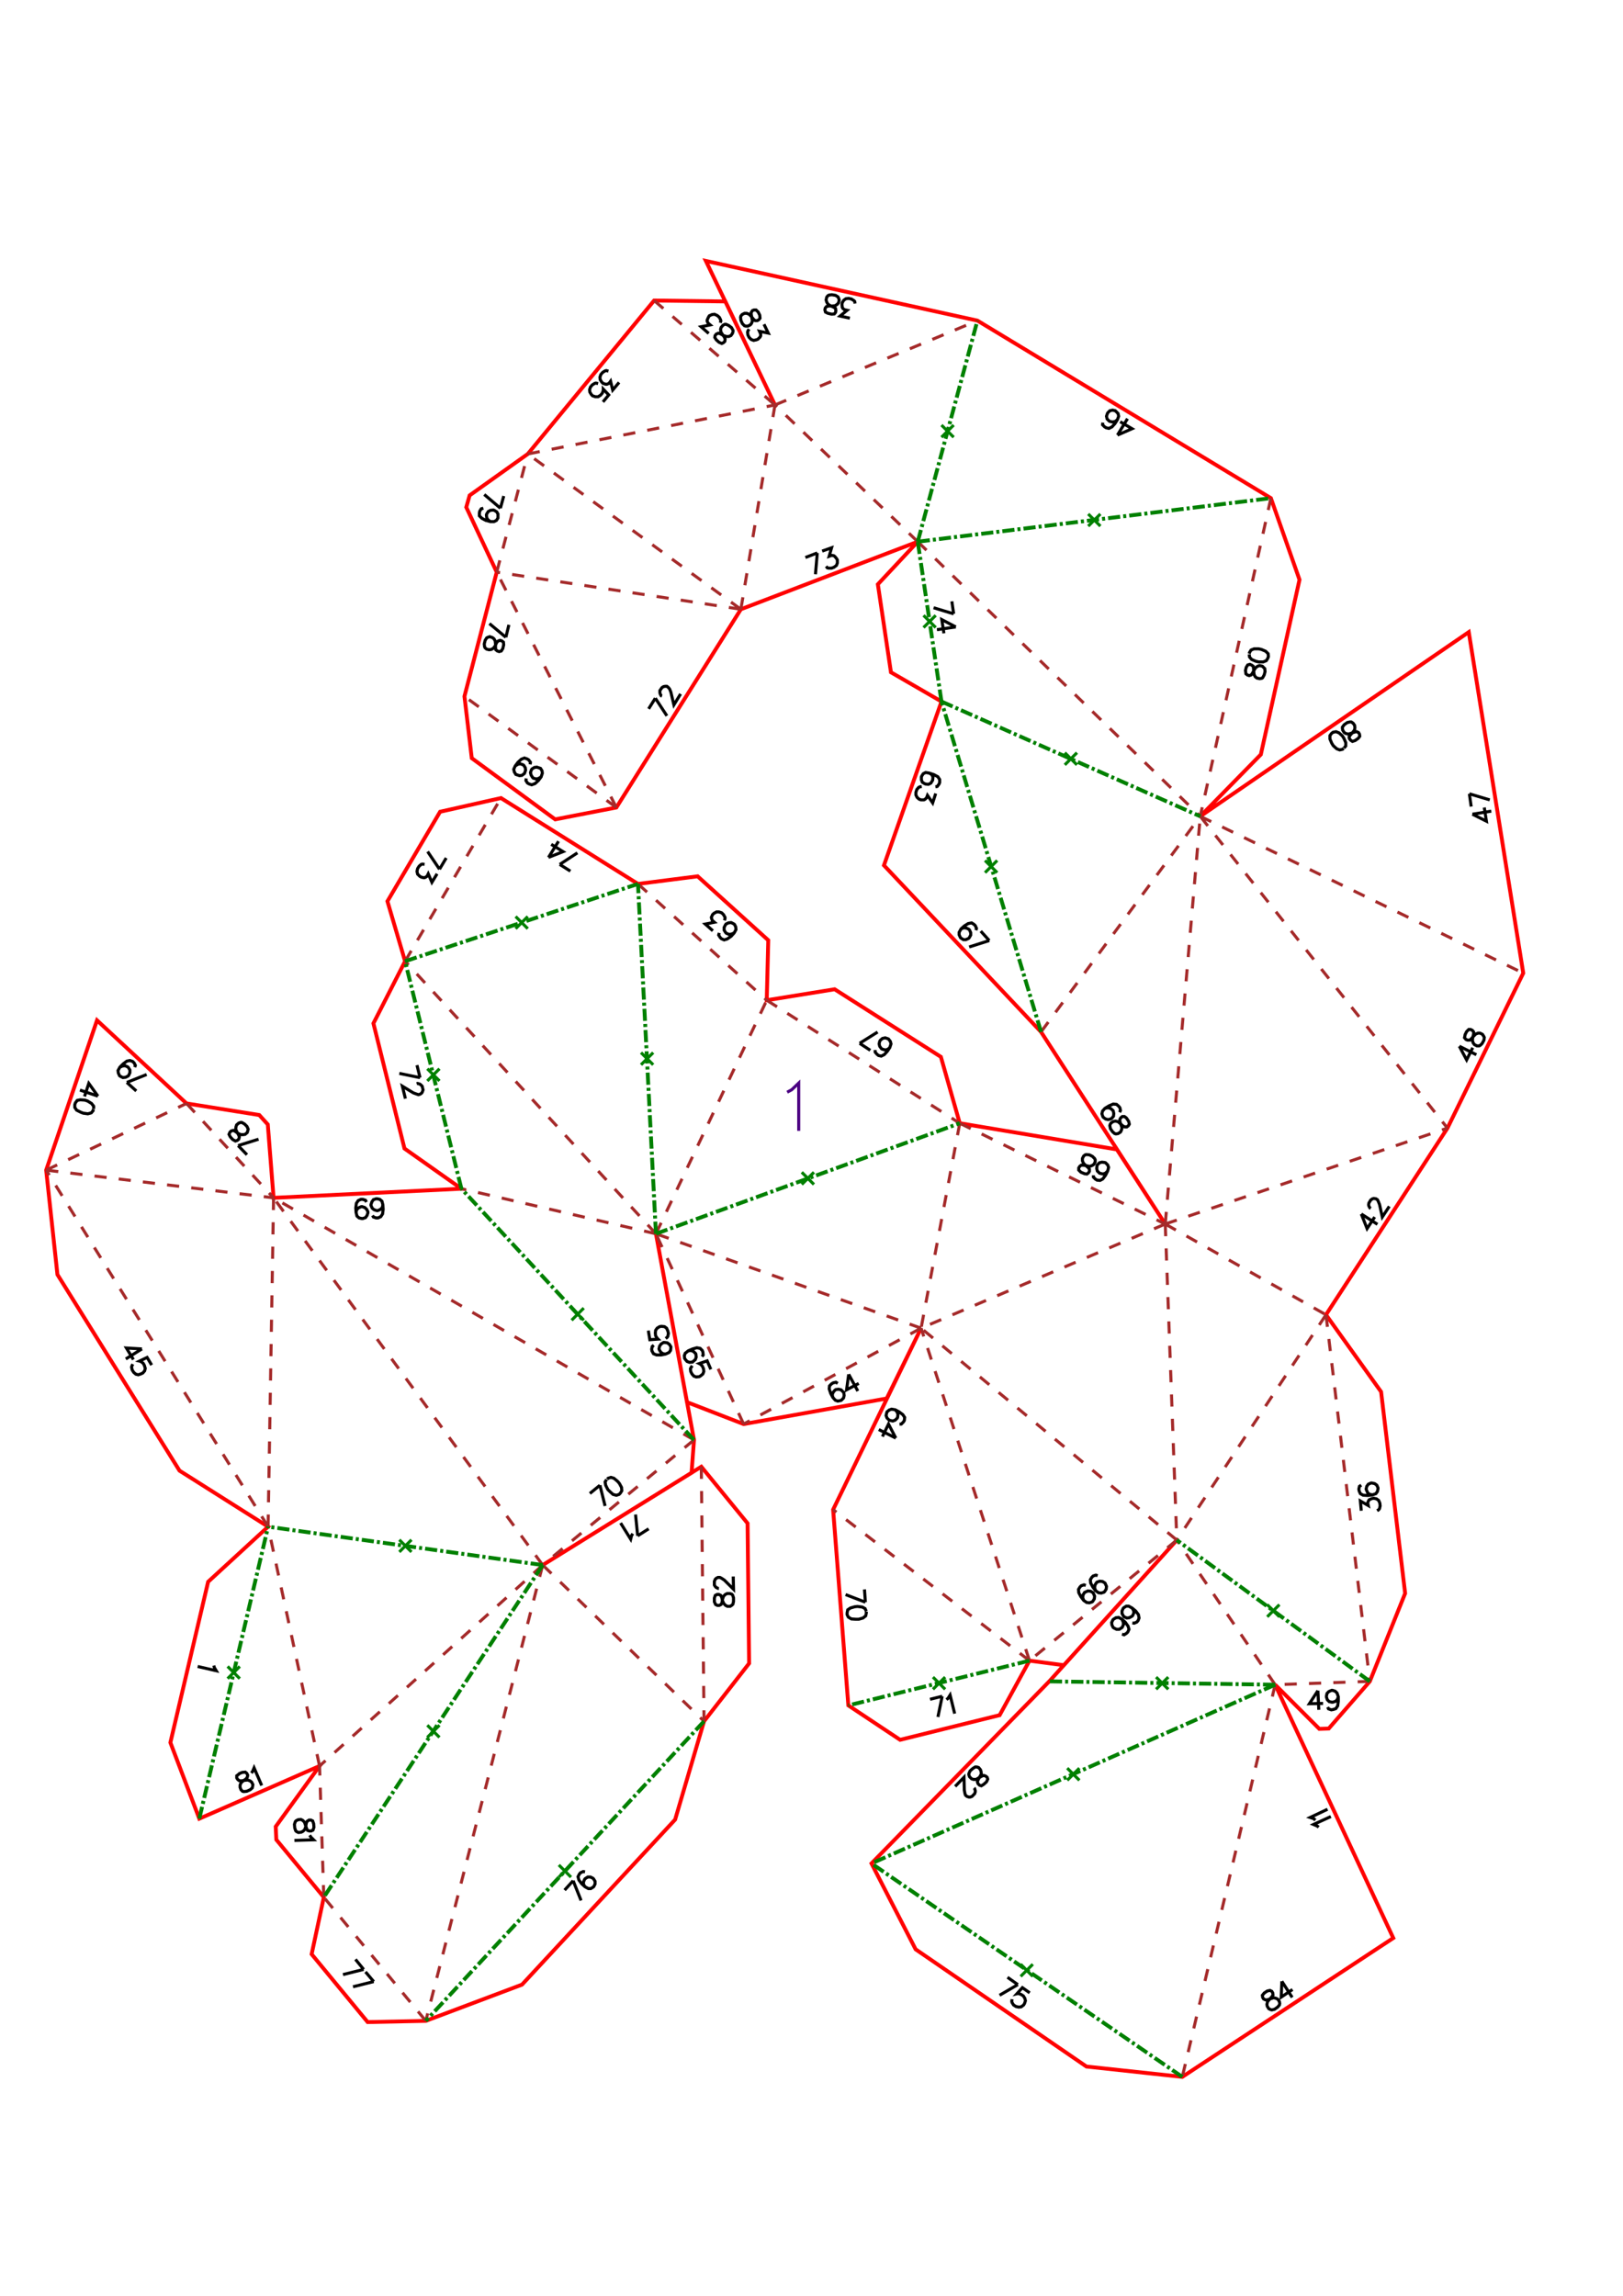 <?xml version="1.0" encoding="UTF-8" standalone="no"?>
<svg
   height="297mm"
   viewBox="0 0 533 754"
   width="210mm"
   version="1.1"
   id="svg1"
   sodipodi:docname="chibiTRex_H20_lang_A4x4.svg"
   inkscape:version="1.3 (0e150ed6c4, 2023-07-21)"
   xmlns:inkscape="http://www.inkscape.org/namespaces/inkscape"
   xmlns:sodipodi="http://sodipodi.sourceforge.net/DTD/sodipodi-0.dtd"
   xmlns="http://www.w3.org/2000/svg"
   xmlns:svg="http://www.w3.org/2000/svg">
  <defs
     id="defs1" />
  <sodipodi:namedview
     id="namedview1"
     pagecolor="#ffffff"
     bordercolor="#000000"
     borderopacity="0.25"
     inkscape:showpageshadow="2"
     inkscape:pageopacity="0.0"
     inkscape:pagecheckerboard="0"
     inkscape:deskcolor="#d1d1d1"
     inkscape:document-units="mm"
     showgrid="false"
     inkscape:zoom="0.40925107"
     inkscape:cx="1588.2671"
     inkscape:cy="555.89348"
     inkscape:window-width="1560"
     inkscape:window-height="943"
     inkscape:window-x="180"
     inkscape:window-y="32"
     inkscape:window-maximized="1"
     inkscape:current-layer="svg1" />
  <style
     type="text/css"
     id="style1"><![CDATA[
			path {
				fill: none;
			}
		]]></style>
  <g
     id="page_001">
    <path
       d="m 359.091,385.983 v 0.6 l 0.7,0.7 0.5,0.3 1,0.1 0.9,-0.5 0.9,-1.2 0.7,-1.4 0.3,-1.2 -0.3,-0.8 -0.7,-0.7 -0.3,-0.1 -0.9,-0.1 -0.8,0.2 -0.7,0.7 -0.1,0.3 -0.1,0.9 0.2,0.8 0.7,0.7 0.3,0.1 0.9,0.2 0.8,-0.3 0.7,-0.7 m -7.7,0.9 0.9,0.1 0.5,-0.4 0.3,-0.5 v -0.7 l -0.4,-0.5 -0.9,-0.8 -0.7,-0.7 -0.3,-0.8 v -0.7 l 0.4,-0.8 0.5,-0.4 0.4,-0.1 1,0.1 1,0.5 0.7,0.7 0.2,0.4 v 0.7 l -0.4,0.8 -0.6,0.4 -0.8,0.3 -0.9,-0.2 -1.2,-0.2 h -0.7 l -0.5,0.4 -0.3,0.5 v 0.7 l 0.7,0.7 1.2,0.5 M 356.6,520.7 l -0.6,-0.2 -0.9,0.3 -0.4,0.4 -0.5,0.8 0.1,1.1 0.7,1.3 0.9,1.2 1,0.7 0.9,0.1 0.9,-0.3 0.2,-0.2 0.5,-0.8 0.1,-0.9 -0.4,-0.9 -0.1,-0.2 -0.8,-0.5 -0.9,-0.1 -0.9,0.4 -0.2,0.1 -0.5,0.8 -0.1,0.9 0.3,0.9 m 4.6,-8.1 -0.6,-0.2 -0.9,0.3 -0.4,0.4 -0.5,0.8 0.1,1.1 0.7,1.3 0.9,1.2 1,0.7 0.9,0.1 0.9,-0.3 0.2,-0.2 0.5,-0.8 0.1,-0.9 -0.4,-0.9 -0.1,-0.2 -0.8,-0.5 -0.9,-0.1 -0.9,0.3 -0.2,0.2 -0.5,0.8 -0.1,0.9 0.3,0.9 m 87.291,-26.243 -0.3,-3.2 2.6,1.5 -0.2,-0.9 0.3,-0.7 0.2,-0.3 0.9,-0.4 0.6,-0.1 0.9,0.2 0.7,0.5 0.4,0.9 0.1,0.9 -0.2,0.9 -0.3,0.4 -0.5,0.3 m -5.2,-8.4 -0.6,0.4 -0.2,0.9 0.1,0.6 0.4,0.9 0.9,0.5 1.6,0.1 1.5,-0.2 1.1,-0.4 0.5,-0.7 0.2,-0.9 v -0.3 l -0.4,-0.9 -0.7,-0.5 -0.9,-0.2 h -0.3 l -0.9,0.4 -0.5,0.7 -0.2,0.9 0.1,0.3 0.4,0.9 0.6,0.5 1,0.2 m -17.947,64.291 -2.8,4.3 4.5,-0.1 m -1.7,-4.2 0.3,6.3 m 6.4,-4.3 -0.3,0.9 -0.6,0.6 -0.9,0.3 h -0.3 l -0.9,-0.2 -0.6,-0.6 -0.3,-0.9 v -0.3 l 0.2,-0.9 0.6,-0.6 0.9,-0.4 h 0.3 l 0.9,0.3 0.6,0.6 0.4,1.2 v 1.5 l -0.2,1.5 -0.6,0.9 -0.9,0.3 -0.6,0.1 -0.9,-0.3 -0.3,-0.6 M 287.417,344.853 v 0.7 l 0.6,0.7 0.5,0.4 0.9,0.2 1,-0.5 1,-1.1 0.8,-1.2 0.4,-1.2 -0.2,-0.8 -0.6,-0.8 -0.2,-0.1 -0.9,-0.3 -0.9,0.2 -0.7,0.6 -0.2,0.3 -0.2,0.9 0.2,0.8 0.6,0.8 0.2,0.1 1,0.3 0.8,-0.2 0.7,-0.6 m -9.9,-1.4 5.9,-3.7 m -2.4,6 -3.5,-2.3 m -46.113,-36.257 -0.2,0.7 0.5,0.8 0.4,0.4 0.9,0.4 1,-0.3 1.3,-0.9 1,-1.1 0.6,-1.1 -0.1,-0.9 -0.4,-0.8 -0.3,-0.2 -0.8,-0.4 -0.9,0.1 -0.8,0.4 -0.2,0.3 -0.4,0.8 v 0.9 l 0.5,0.8 0.2,0.2 0.9,0.4 0.8,-0.1 0.9,-0.4 m -7,-0.7 -2.5,-2.2 3,-0.6 -0.7,-0.6 -0.2,-0.6 -0.1,-0.4 0.4,-0.9 0.4,-0.4 0.9,-0.5 h 0.8 l 0.9,0.3 0.6,0.6 0.5,0.9 v 0.4 l -0.2,0.6 m -99.995,51.634 -6.8,-1.4 m 5.8,-2.7 1,4.1 m -1.1,2 0.3,-0.1 0.7,0.2 0.3,0.2 0.5,0.5 0.3,1.2 -0.2,0.6 -0.2,0.4 -0.5,0.4 -0.6,0.2 -0.6,-0.2 -1.1,-0.4 -3.6,-2.2 1,4.1 M 214.7,441.8 l -0.5,0.4 -0.2,0.9 0.1,0.6 0.5,0.9 1,0.4 h 1.5 l 1.5,-0.3 1.1,-0.5 0.5,-0.7 0.1,-0.9 v -0.3 l -0.5,-0.8 -0.7,-0.5 -0.9,-0.1 h -0.3 l -0.8,0.5 -0.5,0.7 -0.2,0.9 0.1,0.3 0.5,0.8 0.7,0.5 0.9,0.1 m -5.7,-7.7 0.5,3 2.7,-0.2 -0.3,-0.3 -0.5,-0.8 -0.1,-0.9 0.1,-0.9 0.5,-0.7 0.8,-0.5 0.6,-0.1 1,0.1 0.7,0.5 0.4,0.9 0.2,0.8 -0.2,1 -0.2,0.3 -0.5,0.4 m -96.3,-40.4 0.3,0.5 0.9,0.3 h 0.6 l 0.9,-0.4 0.6,-0.9 0.2,-1.5 -0.1,-1.5 -0.3,-1.2 -0.7,-0.6 -0.9,-0.2 h -0.3 l -0.9,0.3 -0.5,0.7 -0.3,0.9 v 0.3 l 0.4,0.9 0.6,0.5 0.9,0.3 h 0.3 l 0.9,-0.4 0.6,-0.6 0.2,-0.9 m -8.8,2.5 0.2,-0.9 0.6,-0.6 0.9,-0.4 h 0.3 l 0.9,0.3 0.6,0.6 0.4,0.8 v 0.3 l -0.3,0.9 -0.5,0.7 -0.9,0.3 h -0.3 l -0.9,-0.2 -0.7,-0.6 -0.3,-1.2 -0.1,-1.5 0.2,-1.5 0.6,-0.9 0.9,-0.4 h 0.6 l 0.9,0.3 0.3,0.6 m 76.7,93 1.7,6.8 m -5,-4.1 3.3,-2.7 m 2.2,-1.9 -0.5,0.8 0.2,1.1 0.7,1.4 0.6,0.6 1.1,1 1.1,0.3 0.9,-0.3 0.4,-0.4 0.5,-0.8 -0.1,-1.1 -0.7,-1.3 -0.6,-0.7 -1.2,-1 -1,-0.3 -0.9,0.3 -0.3,0.3 m -55.091,-200.317 -3.9,-5.8 m 6.1,2.1 -2.2,3.7 m -0.8,1.5 -1.7,2.8 -1.2,-2.8 -0.4,0.8 -0.6,0.4 -0.4,0.1 -0.9,-0.2 -0.5,-0.3 -0.7,-0.7 -0.2,-0.9 0.2,-0.9 0.5,-0.8 0.7,-0.6 0.4,-0.1 0.7,0.1 M 183.8,283.9 l 5.8,-3.8 m -2.3,6 -3.5,-2.2 m -3.7,-2.3 4.8,-1.9 -3.9,-2.4 m -0.9,4.3 3.3,-5.3 m -136.847,166.717 -5.1,-0.3 2.3,3.8 m 2.8,-3.5 -5.3,3.3 m 8.5,2 -1.5,-2.5 -2.5,1.2 0.4,0.1 0.8,0.6 0.4,0.7 0.3,1 -0.2,0.8 -0.6,0.7 -0.6,0.3 -0.9,0.3 -0.8,-0.2 -0.7,-0.6 -0.5,-0.8 -0.2,-0.9 0.1,-0.4 0.3,-0.6 M 447.1,398.7 l 1.9,4.8 2.5,-3.8 m -4.4,-1 5.3,3.4 m -2.2,-5.2 -0.3,-0.2 -0.3,-0.6 -0.1,-0.4 0.1,-0.6 0.6,-1 0.6,-0.4 0.4,-0.1 0.7,0.1 0.5,0.3 0.3,0.6 0.4,1 0.9,4.1 2.3,-3.5 m -88.6,-30.9 0.3,-0.6 -0.2,-0.9 -0.4,-0.5 -0.7,-0.6 -1.1,-0.1 -1.4,0.6 -1.3,0.8 -0.8,0.9 -0.2,0.9 0.3,0.9 0.1,0.2 0.8,0.6 0.8,0.2 0.9,-0.2 0.3,-0.2 0.6,-0.7 0.1,-0.9 -0.2,-0.9 -0.2,-0.2 -0.7,-0.6 -0.8,-0.2 -1,0.2 m 7.1,3.2 -0.7,-0.5 h -0.7 l -0.5,0.4 -0.3,0.5 v 0.7 l 0.4,1.2 0.3,0.9 -0.2,0.8 -0.3,0.6 -0.8,0.5 -0.7,0.1 -0.4,-0.1 -0.7,-0.6 -0.7,-1 -0.2,-1 0.1,-0.4 0.3,-0.5 0.8,-0.5 0.7,-0.1 0.8,0.2 0.7,0.6 0.9,0.8 0.6,0.3 h 0.7 l 0.5,-0.4 0.3,-0.5 -0.2,-0.9 -0.8,-1.2 m 109.4,-23.5 2.4,4.5 2,-4 m -4.4,-0.5 5.6,2.8 m -3.7,-6.5 -0.2,0.9 0.5,0.6 0.5,0.2 h 0.7 l 0.5,-0.4 0.8,-0.9 0.7,-0.7 0.8,-0.3 h 0.6 l 0.8,0.4 0.4,0.6 0.2,0.4 -0.1,0.9 -0.6,1.1 -0.6,0.6 -0.4,0.2 h -0.7 l -0.8,-0.4 -0.4,-0.5 -0.3,-0.8 0.1,-1 0.3,-1.2 v -0.7 l -0.4,-0.5 -0.6,-0.3 h -0.6 l -0.7,0.7 -0.6,1.2 m 2.5,-72.6 4.6,2.3 -0.7,-4.5 m -3.9,2.2 6.2,-1 m -7.2,-5.7 6.7,2 m -6.1,2.2 -0.6,-4.2 m -36.5,-18.2 0.5,-0.7 -0.1,-0.7 -0.3,-0.5 -0.6,-0.3 -0.6,0.1 -1.2,0.4 -0.9,0.3 -0.9,-0.2 -0.5,-0.3 -0.5,-0.8 -0.1,-0.6 v -0.4 l 0.6,-0.8 1,-0.7 0.9,-0.2 h 0.4 l 0.6,0.4 0.5,0.7 0.1,0.7 -0.1,0.8 -0.6,0.8 -0.8,0.9 -0.4,0.6 0.1,0.6 0.4,0.5 0.6,0.4 0.9,-0.3 1.1,-0.8 m -4.8,3.3 0.6,-0.7 v -1.1 l -0.6,-1.4 -0.5,-0.8 -1.1,-1 -1,-0.4 -1,0.2 -0.5,0.4 -0.5,0.7 v 1.1 l 0.6,1.4 0.5,0.8 1.1,1 1,0.4 0.9,-0.2 0.4,-0.3 m -69.4,287.2 0.6,0.1 0.9,-0.4 0.4,-0.5 0.3,-0.8 -0.2,-1.1 -0.9,-1.2 -1.2,-1 -1.1,-0.6 h -0.8 l -0.8,0.5 -0.2,0.2 -0.4,0.9 v 0.8 l 0.5,0.9 0.2,0.2 0.9,0.4 0.8,-0.1 0.9,-0.5 0.2,-0.2 0.4,-0.9 -0.1,-0.8 -0.5,-0.8 m -3.3,8.6 0.7,0.2 0.8,-0.5 0.4,-0.4 0.4,-0.9 -0.3,-1 -0.9,-1.3 -1.1,-1 -1.1,-0.6 -0.9,0.1 -0.8,0.5 -0.2,0.2 -0.4,0.9 0.1,0.8 0.4,0.8 0.3,0.2 0.8,0.4 h 0.9 l 0.8,-0.5 0.2,-0.2 0.4,-0.9 -0.1,-0.8 -0.4,-0.9 m -44.5,53.4 0.4,-0.9 -0.2,-0.6 -0.5,-0.4 -0.6,-0.2 -0.6,0.2 -1.1,0.6 -0.8,0.5 h -0.9 l -0.6,-0.2 -0.7,-0.7 -0.2,-0.6 v -0.4 l 0.4,-0.9 0.9,-0.8 0.8,-0.5 h 0.4 l 0.7,0.2 0.6,0.7 0.2,0.6 0.1,0.8 -0.5,0.9 -0.6,1.1 -0.2,0.6 0.2,0.6 0.5,0.5 0.6,0.2 0.8,-0.5 1,-0.9 m -4.2,2.1 0.2,0.2 0.2,0.7 v 0.4 l -0.2,0.6 -0.9,0.9 -0.6,0.2 h -0.4 l -0.6,-0.2 -0.5,-0.4 -0.2,-0.6 -0.2,-1.1 -0.1,-4.2 -2.9,3 m 20.583,65.091 -6,3.5 m 2.6,-5.9 3.4,2.4 m 3.9,2.7 -2.4,-1.7 -1.8,2 0.4,-0.1 0.9,0.3 0.8,0.5 0.5,0.8 0.2,0.8 -0.3,0.9 -0.3,0.5 -0.8,0.6 -0.8,0.1 -0.9,-0.2 -0.8,-0.5 -0.5,-0.8 -0.1,-0.4 0.1,-0.7 M 433.1,600.1 l -0.5,-0.4 -1.2,-0.5 5.7,-2.6 m -5.1,1.2 -0.5,-0.5 -1.2,-0.4 5.7,-2.7 m -20.8,60.4 -0.6,0.7 0.1,0.7 0.3,0.5 0.6,0.3 h 0.6 l 1.2,-0.4 0.9,-0.3 0.8,0.2 0.6,0.3 0.5,0.8 0.1,0.6 -0.1,0.5 -0.6,0.7 -1,0.7 -0.9,0.2 -0.4,-0.1 -0.6,-0.3 -0.5,-0.8 -0.1,-0.6 0.2,-0.9 0.6,-0.7 0.8,-0.9 0.4,-0.6 -0.1,-0.7 -0.3,-0.5 -0.6,-0.3 -0.9,0.2 -1.2,0.8 m 6,-4 -0.2,5.2 3.7,-2.5 m -3.5,-2.7 3.4,5.3 M 70.166,547.013 l 0.2,0.7 0.6,1 -6.1,-1.4 M 78.5,582.6 l -0.8,0.6 v 0.7 l 0.3,0.5 0.5,0.4 0.6,0.1 1.3,-0.2 0.9,-0.1 0.8,0.3 0.5,0.4 0.4,0.8 -0.1,0.7 -0.1,0.4 -0.7,0.6 -1.1,0.5 -1,0.1 -0.4,-0.1 -0.5,-0.5 -0.3,-0.8 v -0.7 l 0.3,-0.8 0.7,-0.6 1,-0.7 0.4,-0.6 0.1,-0.6 -0.3,-0.6 -0.5,-0.4 -1,0.1 -1.2,0.5 m 4.2,-0.3 0.4,-0.5 0.5,-1.2 2.5,5.8 m 17.053,12.543 -0.3,-0.9 -0.6,-0.3 h -0.6 l -0.6,0.4 -0.3,0.6 -0.2,1.2 -0.3,0.9 -0.6,0.6 -0.6,0.3 -0.9,0.1 -0.6,-0.3 -0.3,-0.3 -0.3,-0.9 -0.1,-1.2 0.3,-0.9 0.3,-0.3 0.6,-0.3 0.9,-0.1 0.6,0.3 0.6,0.6 0.3,0.9 0.4,1.2 0.3,0.6 0.6,0.2 h 0.6 l 0.6,-0.3 0.3,-0.9 -0.1,-1.4 m -1.3,4 0.4,0.6 0.9,0.9 -6.3,0.2 m 22.743,42.36 -6.8,1.7 m 4.1,-5 2.7,3.3 m 3.3,4 -6.8,1.7 m 4.1,-4.9 2.7,3.2 m 65.508,-33.143 2.6,6.5 m -5.4,-3.4 2.8,-3.1 m 3.9,-2.9 -0.6,-0.1 -0.9,0.4 -0.4,0.5 -0.4,0.8 0.3,1.1 0.9,1.2 1.1,1 1.1,0.6 h 0.8 l 0.8,-0.5 0.2,-0.2 0.4,-0.8 v -0.9 l -0.5,-0.8 -0.2,-0.2 -0.8,-0.4 h -0.9 l -0.8,0.5 -0.2,0.2 -0.4,0.9 v 0.8 l 0.5,0.8 M 313.2,201.6 l -6.6,-2 m 6,-2.1 0.6,4.1 m 0.7,4.3 -4.6,-2.4 0.7,4.5 m 3.9,-2.1 -6.2,0.9 m 101.391,13.587 0.1,0.9 0.5,0.4 0.6,0.2 0.6,-0.2 0.4,-0.5 0.6,-1.1 0.5,-0.8 0.7,-0.5 0.6,-0.2 0.9,0.2 0.5,0.5 0.3,0.3 0.1,1 -0.3,1.1 -0.5,0.9 -0.3,0.2 -0.7,0.1 -0.9,-0.2 -0.5,-0.4 -0.4,-0.7 -0.1,-0.9 -0.1,-1.3 -0.1,-0.6 -0.6,-0.4 -0.5,-0.2 -0.7,0.2 -0.5,0.8 -0.3,1.3 m 1.3,-5.6 0.1,0.9 0.7,0.8 1.4,0.6 0.9,0.2 h 1.5 l 1,-0.4 0.5,-0.8 0.2,-0.6 -0.1,-0.9 -0.8,-0.8 -1.4,-0.6 -0.9,-0.2 h -1.5 l -1,0.4 -0.5,0.8 -0.1,0.4 M 367,142.9 l 4.8,-2.1 -3.9,-2.3 m -0.9,4.4 3.3,-5.4 m -8.1,1.3 -0.1,0.7 0.7,0.7 0.5,0.3 0.9,0.2 1,-0.5 1,-1.1 0.8,-1.3 0.4,-1.1 -0.2,-0.9 -0.7,-0.7 -0.2,-0.2 -0.9,-0.2 -0.9,0.2 -0.7,0.7 -0.1,0.2 -0.3,0.9 0.2,0.9 0.7,0.7 0.2,0.1 0.9,0.2 0.9,-0.2 0.7,-0.6 m -98.6,43.8 -0.6,7 m -3.3,-5.5 3.9,-1.5 m 1.6,-0.6 3.1,-1.1 -0.8,2.8 0.8,-0.3 0.7,0.1 0.3,0.2 0.6,0.7 0.3,0.5 v 1 l -0.3,0.8 -0.8,0.6 -0.8,0.3 h -1 l -0.4,-0.1 -0.4,-0.5 m -106.991,-19.087 -5.3,-4.5 m 6.4,0.5 -1.1,4 m -3.3,4.4 -0.8,-0.6 -0.4,-0.7 -0.1,-0.9 0.1,-0.3 0.5,-0.8 0.7,-0.4 1,-0.1 0.3,0.1 0.8,0.5 0.4,0.7 v 1 0.3 l -0.5,0.8 -0.8,0.4 h -1.2 l -1.5,-0.4 -1.3,-0.7 -0.8,-0.8 v -0.9 l 0.1,-0.6 0.5,-0.8 0.7,-0.2 M 215.2,229.3 l 3.8,5.8 m -6,-2.3 2.2,-3.5 m 2.2,-0.7 -0.3,-0.1 -0.3,-0.6 -0.1,-0.4 v -0.7 l 0.7,-1 0.5,-0.3 0.5,-0.1 h 0.6 l 0.5,0.4 0.4,0.5 0.4,1 1,4.2 2.2,-3.6 m -20.2,-102.3 -2.1,2.5 -0.7,-2.9 -0.5,0.7 -0.7,0.3 h -0.4 l -0.9,-0.3 -0.4,-0.4 -0.5,-0.8 -0.1,-0.8 0.3,-0.9 0.6,-0.7 0.8,-0.5 0.4,-0.1 0.7,0.2 m -1.8,10.1 1.9,-2.3 -1.8,-1.9 v 0.4 l -0.3,0.9 -0.6,0.7 -0.8,0.5 h -0.9 l -0.9,-0.3 -0.4,-0.4 -0.5,-0.8 -0.1,-0.8 0.3,-0.9 0.6,-0.7 0.8,-0.5 0.4,-0.1 0.7,0.2 m 39.73,-13.591 0.9,0.4 0.6,-0.3 0.4,-0.4 0.1,-0.7 -0.2,-0.6 -0.7,-1 -0.5,-0.8 -0.1,-0.9 0.2,-0.6 0.6,-0.7 0.6,-0.3 h 0.4 l 0.9,0.4 0.9,0.7 0.5,0.9 v 0.4 l -0.2,0.6 -0.5,0.7 -0.7,0.3 h -0.8 l -0.9,-0.3 -1.1,-0.6 -0.6,-0.2 -0.7,0.3 -0.4,0.5 -0.1,0.6 0.5,0.8 1,0.9 m -3.5,-3 -2.5,-2.2 3,-0.6 -0.7,-0.6 -0.3,-0.6 v -0.4 l 0.4,-0.9 0.3,-0.5 0.9,-0.4 0.8,-0.1 0.9,0.4 0.7,0.6 0.4,0.8 0.1,0.4 -0.2,0.6 M 279.1,104.5 l -3.2,-0.7 2.3,-1.9 -0.9,-0.2 -0.5,-0.4 -0.2,-0.4 -0.1,-0.9 0.1,-0.6 0.5,-0.8 0.7,-0.5 0.9,-0.1 0.9,0.2 0.8,0.5 0.3,0.3 0.1,0.7 m -7.8,3.5 1,-0.1 0.4,-0.5 0.1,-0.6 -0.1,-0.7 -0.6,-0.4 -1.1,-0.5 -0.8,-0.5 -0.4,-0.7 -0.2,-0.7 0.2,-0.9 0.4,-0.5 0.4,-0.2 0.9,-0.1 1.2,0.2 0.8,0.5 0.2,0.4 0.2,0.6 -0.2,0.9 -0.4,0.5 -0.7,0.5 -1,0.1 h -1.2 l -0.7,0.2 -0.4,0.5 -0.1,0.6 0.2,0.7 0.8,0.4 1.3,0.3 m -24.2,-0.7 -0.7,-0.7 h -0.7 l -0.5,0.2 -0.4,0.6 v 0.6 l 0.2,1.2 0.2,1 -0.3,0.8 -0.4,0.5 -0.8,0.4 h -0.7 l -0.4,-0.1 -0.7,-0.7 -0.5,-1.1 -0.1,-1 0.1,-0.4 0.4,-0.5 0.8,-0.4 h 0.7 l 0.8,0.3 0.7,0.7 0.8,1 0.5,0.4 h 0.7 l 0.5,-0.3 0.4,-0.5 -0.1,-1 -0.6,-1.2 m 2,4.2 1.4,2.9 -2.9,-0.6 0.4,0.9 v 0.6 l -0.2,0.4 -0.7,0.7 -0.5,0.2 -0.9,0.2 -0.8,-0.3 -0.7,-0.7 -0.4,-0.8 -0.1,-0.9 0.1,-0.4 0.4,-0.6 m 61.2,150.3 0.6,-0.1 0.6,-0.8 0.2,-0.5 v -1 l -0.6,-0.9 -1.3,-0.7 -1.5,-0.5 -1.2,-0.2 -0.8,0.4 -0.5,0.8 -0.1,0.3 v 0.9 l 0.3,0.8 0.8,0.5 0.3,0.1 0.9,0.1 0.8,-0.4 0.5,-0.8 0.1,-0.2 0.1,-1 -0.4,-0.8 -0.8,-0.5 m 2.1,6.7 -1,3.1 -1.7,-2.5 -0.3,0.8 -0.5,0.5 -0.4,0.2 h -0.9 l -0.6,-0.2 -0.7,-0.6 -0.4,-0.8 v -0.9 l 0.3,-0.9 0.6,-0.7 0.4,-0.2 0.6,-0.1 m 17.8,47.2 0.2,-0.6 -0.4,-0.9 -0.4,-0.4 -0.8,-0.5 -1.1,0.2 -1.3,0.8 -1.1,1 -0.6,1.1 v 0.8 l 0.4,0.9 0.2,0.2 0.8,0.5 h 0.8 l 0.9,-0.4 0.2,-0.2 0.5,-0.9 v -0.8 l -0.4,-0.9 -0.2,-0.2 -0.8,-0.4 -0.9,-0.1 -0.9,0.4 m 9.3,3.8 -6.6,2.1 m 3.8,-5.2 2.8,3.1 m -246.74,67.34 6.7,-2.1 m -3.8,5.1 -2.9,-3 m -1.8,-2 0.9,0.5 0.6,-0.2 0.5,-0.4 0.2,-0.7 -0.2,-0.6 -0.6,-1.1 -0.4,-0.9 0.1,-0.8 0.2,-0.6 0.7,-0.6 0.6,-0.2 h 0.4 l 0.9,0.5 0.8,0.8 0.4,0.9 -0.1,0.4 -0.2,0.7 -0.7,0.6 -0.6,0.1 h -0.8 l -0.9,-0.4 -1,-0.7 -0.6,-0.3 -0.7,0.2 -0.4,0.4 -0.3,0.7 0.4,0.8 0.9,1 M 32.1,360 l -3,-4.2 -1.4,4.3 m 4.4,-0.1 -5.9,-2 m 4.5,6.2 v -0.9 l -0.7,-0.9 -1.3,-0.8 -0.9,-0.3 -1.5,-0.1 -1,0.2 -0.6,0.8 -0.2,0.6 v 0.9 l 0.6,0.9 1.4,0.7 0.8,0.3 1.5,0.2 1.1,-0.3 0.6,-0.7 0.1,-0.5 m 11,-8.8 6.5,-2.6 m -3.4,5.4 -3.1,-2.8 m -2.3,-5 0.9,-0.4 0.8,-0.1 0.9,0.4 0.2,0.2 0.5,0.8 v 0.9 l -0.4,0.9 -0.2,0.2 -0.8,0.4 -0.9,0.1 -0.8,-0.4 -0.3,-0.2 -0.4,-0.9 -0.1,-0.8 0.6,-1.1 1.1,-1.1 1.2,-0.9 1,-0.2 0.9,0.3 0.5,0.5 0.4,0.8 -0.2,0.6 m 230.917,103.86 -0.6,-0.4 -0.9,0.2 -0.5,0.3 -0.7,0.7 -0.1,1 0.5,1.5 0.7,1.3 0.8,0.9 0.8,0.3 1,-0.2 0.2,-0.1 0.7,-0.7 0.2,-0.8 -0.1,-1 -0.2,-0.2 -0.7,-0.7 -0.8,-0.2 -0.9,0.1 -0.3,0.2 -0.6,0.7 -0.3,0.8 0.2,0.9 m 5.2,-7.6 -0.7,5.1 4,-2.1 m -3.3,-3 3,5.5 m -51.191,-11.326 0.4,-0.5 -0.1,-1 -0.2,-0.5 -0.7,-0.7 -1.1,-0.2 -1.4,0.4 -1.4,0.6 -1,0.8 -0.3,0.8 0.1,0.9 0.2,0.3 0.6,0.7 0.8,0.3 1,-0.1 0.2,-0.2 0.7,-0.6 0.3,-0.8 -0.1,-1 -0.1,-0.2 -0.7,-0.7 -0.8,-0.3 -0.9,0.1 m 7.4,6.1 -1.2,-2.8 -2.6,0.9 0.4,0.2 0.6,0.6 0.4,0.9 0.1,0.9 -0.3,0.8 -0.7,0.6 -0.5,0.3 -1,0.1 -0.8,-0.3 -0.6,-0.7 -0.4,-0.8 -0.1,-0.9 0.2,-0.4 0.4,-0.6 M 295.4,467.7 h 0.6 l 0.7,-0.7 0.3,-0.5 0.1,-1 -0.6,-0.9 -1.2,-0.9 -1.3,-0.7 -1.2,-0.2 -0.8,0.3 -0.7,0.6 -0.1,0.3 -0.2,0.9 0.3,0.8 0.7,0.7 0.3,0.1 0.9,0.2 0.8,-0.3 0.7,-0.7 0.1,-0.3 0.1,-0.9 -0.3,-0.8 -0.6,-0.7 m 0.2,9.3 -2.4,-4.6 -2,4.1 m 4.4,0.5 -5.6,-2.8 m 20.83,87.591 -1.4,6.8 m -2.6,-5.8 4,-1 m 1.4,1.1 0.5,-0.4 0.7,-1.1 1.5,6.1 M 284.2,526.2 l -6.5,-2.5 m 6.2,-1.7 0.3,4.2 m 0.3,3 -0.4,-0.9 -0.9,-0.5 -1.6,-0.2 -0.9,0.1 -1.4,0.4 -0.9,0.6 -0.2,1 v 0.6 l 0.4,0.8 1,0.6 1.5,0.1 h 0.9 l 1.4,-0.4 0.9,-0.7 0.2,-0.9 v -0.5 m -75.1,-24.9 -0.7,-7 m 4.3,4.7 -3.6,2.3 m -1.6,-0.7 -0.4,0.6 -0.3,1.2 -3.3,-5.3 m 30.791,25.857 0.4,0.9 0.6,0.3 h 0.6 l 0.6,-0.3 0.3,-0.6 0.2,-1.2 0.3,-0.9 0.6,-0.6 0.6,-0.3 h 0.9 l 0.6,0.2 0.3,0.3 0.3,0.9 v 1.2 l -0.2,0.9 -0.3,0.3 -0.6,0.4 h -0.9 l -0.6,-0.3 -0.6,-0.6 -0.4,-0.9 -0.3,-1.2 -0.3,-0.6 -0.6,-0.3 h -0.6 l -0.6,0.3 -0.3,0.9 v 1.4 m 1.5,-4.6 h -0.3 l -0.6,-0.3 -0.3,-0.3 -0.3,-0.5 v -1.2 l 0.3,-0.7 0.3,-0.3 0.6,-0.3 h 0.6 l 0.6,0.3 0.9,0.6 3,3 -0.1,-4.2 M 166.1,209.3 l -5.4,-4.5 m 6.4,0.4 -1,4.1 m -0.7,2.6 -0.1,-1 -0.5,-0.4 -0.6,-0.2 -0.6,0.2 -0.5,0.5 -0.5,1.1 -0.6,0.8 -0.7,0.4 -0.7,0.1 -0.8,-0.2 -0.5,-0.4 -0.2,-0.4 -0.1,-0.9 0.3,-1.2 0.5,-0.8 0.4,-0.2 0.6,-0.2 0.9,0.3 0.5,0.4 0.4,0.7 0.1,1 v 1.2 l 0.1,0.7 0.5,0.4 0.6,0.2 0.7,-0.2 0.5,-0.8 0.3,-1.3 m 8.683,39.347 0.1,-0.7 -0.6,-0.8 -0.5,-0.3 -0.9,-0.3 -1,0.4 -1.1,1 -0.9,1.2 -0.5,1.1 0.2,0.9 0.5,0.8 0.3,0.1 0.9,0.3 0.8,-0.1 0.8,-0.6 0.1,-0.2 0.3,-0.9 -0.1,-0.8 -0.5,-0.8 -0.3,-0.2 -0.9,-0.3 -0.8,0.2 -0.8,0.5 m 8.5,3.6 -0.8,0.5 -0.8,0.2 -1,-0.3 -0.2,-0.2 -0.5,-0.8 -0.2,-0.8 0.3,-0.9 0.2,-0.3 0.8,-0.5 0.8,-0.1 0.9,0.3 0.3,0.1 0.5,0.8 0.1,0.8 -0.4,1.2 -0.9,1.2 -1.1,1 -1.1,0.4 -0.9,-0.3 -0.5,-0.3 -0.5,-0.8 0.1,-0.7"
       id="nums_001"
       stroke="#000000"
       stroke-width="1"
       sodipodi:nodetypes="cccccccccccccccccccccccccccccccccccccccccccccccccccccccccccccccccccccccccccccccccccccccccccccccccccccccccccccccccccccccccccccccccccccccccccccccccccccccccccccccccccccccccccccccccccccccccccccccccccccccccccccccccccccccccccccccccccccccccccccccccccccccccccccccccccccccccccccccccccccccccccccccccccccccccccccccccccccccccccccccccccccccccccccccccccccccccccccccccccccccccccccccccccccccccccccccccccccccccccccccccccccccccccccccccccccccccccccccccccccccccccccccccccccccccccccccccccccccccccccccccccccccccccccccccccccccccccccccccccccccccccccccccccccccccccccccccccccccccccccccccccccccccccccccccccccccccccccccccccccccccccccccccccccccccccccccccccccccccccccccccccccccccccccccccccccccccccccccccccccccccccccccccccccccccccccccccccccccccccccccccccccccccccccccccccccccccccccccccccccccccccccccccccccccccccccccccccccccccccccccccccccccccccccccccccccccccccccccccccccccccccccccccccccccccccccccccccccccccccccccccccccccccccccccccccccccccccccccccccccccccccccccccccccccccccccccccccccccccccccccccccccccccccccccccccccccccccccccccccccccccccccccccccccccccccccccccccccccccccccccccccccccccccccccccccccccccccccccccccccccccccccccccccccccccccccccccccccccccccccccccccccccccccccccccccccccccccccccccccccccccccccccccccccccccccccccccccccccccccccccccccccccccccccccccccccccccccccccccccccccccccccccccccccccccccccccccccccccccccccccccccccccccccccccccccccccccccccccccccccccccccccccccccccccccccccccccccccccccccccccccccccccccccccccccccccccccccccccccccccccccccccccccccccccccccccccccccccccccccccccccccccccccccccccccccccccccccccccccccccccccccccccccccccccccccccccccccccccccccccccccccccccccccccc" />
    <path
       d="m 182.3,269.1 -27.4,-20.1 -2.4,-20.3 10.6,-40.8 -10,-21.3 1.1,-3.9 19.1,-13.6 41.5,-50.4 23.4,0.3 v 0 l 16.3,34 -22.7,-47.3 89.2,19.6 96.4,58.3 9.4,26.8 -12.7,57.4 -19.9,20.3 88.2,-60.5 17.9,112 -24.9,50.9 -39.9,61.3 18.1,25.3 7.9,66.2 -11.6,28.9 -13.5,15.5 -3.1,0.1 -14.5,-14.5 38.8,83.2 -69.3,45.6 -31.5,-3.4 -56.1,-38.5 -14.5,-28.2 58.4,-59.8 41.9,-46.4 -37.1,41.1 -11.3,-1.5 v 0 l -9.8,17.9 -32.7,8.1 -17,-11.3 -5,-64.3 28.9,-59.6 -11.3,23.1 -47,8.4 v 0 l -18.6,-7.2 -10.2,-55.3 12.5,67.7 v 0 l -0.8,10.8 -48.9,30.3 52.1,-32.3 15.2,18.6 0.5,46 -14.8,19 -9.5,32.3 -50.3,54.2 -31.6,11.9 -19.1,0.4 -18.4,-22.3 4,-18.7 -15.6,-18.9 -0.2,-4.3 14.4,-19.9 -39.5,17.3 -9.5,-25 L 68.3,519.5 88,501.4 58.9,483 18.8,418.6 l -3.7,-34.3 16.7,-49.2 29.4,27.3 23.9,3.8 2.8,3.1 1.9,24.1 61.7,-3 -18.7,-13.2 -10.2,-41.1 10.4,-20.4 -5.8,-19.7 17.3,-29.4 20,-4.5 45,28.2 19.6,-2.5 23.2,21 -0.5,19.7 22.3,-3.6 34.9,22.2 6.2,21.8 51.6,8.6 15.9,24.5 -40.8,-63.1 -51.6,-54.7 18.9,-53.8 -16.6,-9.6 -4.3,-28.9 13.1,-14 -58.1,22.2 -40.9,65.1 z"
       id="coupes_001"
       stroke="#ff0000"
       stroke-width="1.27"
       sodipodi:nodetypes="ccccccccccccccccccccccccccccccccccccccccccccccccccccccccccccccccccccccccccccccccccccccccccccccccccccc" />
    <path
       d="M 315.2 368.9 L 302.5 436.2 M 302.5 436.2 L 215.4 405.2 M 315.2 368.9 L 382.7 402.0 M 382.7 402.0 L 302.5 436.2 M 382.7 402.0 L 386.5 505.8 M 386.5 505.8 L 302.5 436.2 M 382.7 402.0 L 435.5 431.8 M 435.5 431.8 L 386.5 505.8 M 386.5 505.8 L 338.1 545.4 M 338.1 545.4 L 302.5 436.2 M 435.5 431.8 L 449.9 552.2 M 449.9 552.2 L 418.8 553.3 M 418.8 553.3 L 386.5 505.8 M 251.8 328.5 L 315.2 368.9 M 215.4 405.2 L 251.8 328.5 M 209.5 290.3 L 251.8 328.5 M 215.4 405.2 L 133.0 315.7 M 215.4 405.2 L 151.5 390.4 M 227.9 472.9 L 89.8 393.4 M 227.9 472.9 L 178.2 514.0 M 178.2 514.0 L 89.8 393.4 M 133.0 315.7 L 164.5 262.1 M 88.0 501.4 L 89.8 393.4 M 88.0 501.4 L 15.1 384.3 M 15.1 384.3 L 89.8 393.4 M 382.7 402.0 L 475.4 370.5 M 394.2 268.1 L 475.4 370.5 M 382.7 402.0 L 394.2 268.1 M 341.9 338.9 L 394.2 268.1 M 394.2 268.1 L 500.3 319.6 M 418.8 553.3 L 388.3 682.1 M 104.9 580.0 L 88.0 501.4 M 178.2 514.0 L 104.9 580.0 M 106.3 623.1 L 104.9 580.0 M 139.8 663.7 L 106.3 623.1 M 178.2 514.0 L 139.8 663.7 M 178.2 514.0 L 231.2 565.3 M 301.4 177.9 L 394.2 268.1 M 417.4 163.6 L 394.2 268.1 M 254.5 133.0 L 321.0 105.3 M 301.4 177.9 L 254.5 133.0 M 243.3 200.1 L 254.5 133.0 M 173.3 149.1 L 254.5 133.0 M 243.3 200.1 L 173.3 149.1 M 163.1 187.9 L 173.3 149.1 M 243.3 200.1 L 163.1 187.9 M 202.4 265.2 L 163.1 187.9 M 214.8 98.7 L 254.5 133.0 M 15.1 384.3 L 61.2 362.4 M 61.2 362.4 L 89.8 393.4 M 302.5 436.2 L 244.2 467.7 M 244.2 467.7 L 215.4 405.2 M 338.1 545.4 L 273.6 495.8 M 230.3 481.7 L 231.2 565.3 M 202.4 265.2 L 152.5 228.7"
       id="plisM_001"
       stroke="brown"
       stroke-dasharray="4" />
    <path
       d="M 215.4 405.2 L 315.2 368.9 M 449.9 552.2 L 386.5 505.8 M 215.4 405.2 L 209.5 290.3 M 133.0 315.7 L 209.5 290.3 M 151.5 390.4 L 133.0 315.7 M 227.9 472.9 L 151.5 390.4 M 178.2 514.0 L 88.0 501.4 M 418.8 553.3 L 344.6 552.2 M 418.8 553.3 L 286.2 612.0 M 388.3 682.1 L 286.2 612.0 M 65.4 597.3 L 88.0 501.4 M 178.2 514.0 L 106.3 623.1 M 231.2 565.3 L 139.8 663.7 M 341.9 338.9 L 309.2 230.4 M 309.2 230.4 L 394.2 268.1 M 309.2 230.4 L 301.4 177.9 M 301.4 177.9 L 417.4 163.6 M 301.4 177.9 L 321.0 105.3 M 338.1 545.4 L 278.6 560.1"
       id="plisV_001"
       stroke="green"
       stroke-dasharray="4 1 1 1"
       stroke-width="1.27" />
    <path
       d="M 263.3 385.0 L 267.3 389.0 M 267.3 385.0 L 263.3 389.0 M 416.2 527.0 L 420.2 531.0 M 420.2 527.0 L 416.2 531.0 M 210.5 345.7 L 214.5 349.7 M 214.5 345.7 L 210.5 349.7 M 169.3 301.0 L 173.3 305.0 M 173.3 301.0 L 169.3 305.0 M 140.3 351.0 L 144.3 355.0 M 144.3 351.0 L 140.3 355.0 M 187.7 429.6 L 191.7 433.6 M 191.7 429.6 L 187.7 433.6 M 131.1 505.7 L 135.1 509.7 M 135.1 505.7 L 131.1 509.7 M 379.7 550.8 L 383.7 554.8 M 383.7 550.8 L 379.7 554.8 M 350.5 580.7 L 354.5 584.7 M 354.5 580.7 L 350.5 584.7 M 335.2 645.1 L 339.2 649.1 M 339.2 645.1 L 335.2 649.1 M 74.7 547.3 L 78.7 551.3 M 78.7 547.3 L 74.7 551.3 M 140.3 566.6 L 144.3 570.6 M 144.3 566.6 L 140.3 570.6 M 183.5 612.5 L 187.5 616.5 M 187.5 612.5 L 183.5 616.5 M 323.5 282.6 L 327.5 286.6 M 327.5 282.6 L 323.5 286.6 M 349.7 247.2 L 353.7 251.2 M 353.7 247.2 L 349.7 251.2 M 303.3 202.1 L 307.3 206.1 M 307.3 202.1 L 303.3 206.1 M 357.4 168.8 L 361.4 172.8 M 361.4 168.8 L 357.4 172.8 M 309.2 139.6 L 313.2 143.6 M 313.2 139.6 L 309.2 143.6 M 306.4 550.8 L 310.4 554.8 M 310.4 550.8 L 306.4 554.8"
       id="marqueV_001"
       stroke="green" />
    <path
       d="M 258.5 358.7 L 260.0 357.9 L 262.3 355.7 L 262.3 371.4"
       id="titre_1"
       stroke="indigo" />
  </g>
  <g
     id="page_002">
    <path
       d="m 971.03,167.209 -3.1,-1 2.4,-1.8 -0.8,-0.2 -0.5,-0.5 -0.2,-0.4 v -0.9 l 0.2,-0.6 0.5,-0.8 0.8,-0.4 h 1 l 0.8,0.3 0.8,0.6 0.2,0.4 0.1,0.6 m -10.1,2.1 2.8,0.9 1.2,-2.4 -0.4,0.2 h -1 l -0.8,-0.3 -0.8,-0.6 -0.4,-0.7 v -1 l 0.2,-0.6 0.6,-0.7 0.7,-0.4 h 1 l 0.8,0.3 0.8,0.5 0.2,0.4 0.1,0.7 m -2.7,86.081 3.2,-0.9 -1.1,2.8 0.9,-0.3 0.7,0.1 0.3,0.2 0.6,0.8 0.2,0.6 -0.1,0.9 -0.4,0.8 -0.7,0.5 -0.9,0.3 h -0.9 l -0.4,-0.2 -0.5,-0.5 m 8,-5.6 v 1 l -0.4,0.7 -0.8,0.6 -0.3,0.1 -0.9,-0.1 -0.8,-0.4 -0.5,-0.7 -0.1,-0.3 v -1 l 0.4,-0.7 0.8,-0.6 0.3,-0.1 0.9,0.1 0.8,0.4 0.6,1 0.4,1.5 0.2,1.5 -0.3,1 -0.8,0.6 -0.6,0.1 h -0.9 l -0.5,-0.5 m 30.06,-42.934 4.4,2.7 -0.3,-4.5 m -4.1,1.8 6.3,-0.4 m -6.5,-4.1 0.4,0.9 0.9,0.5 1.5,0.2 h 0.9 l 1.5,-0.4 0.9,-0.7 0.2,-0.9 v -0.6 l -0.4,-0.9 -0.9,-0.5 -1.6,-0.2 h -0.9 l -1.4,0.4 -0.9,0.7 -0.2,0.9 v 0.5 m -65.843,92.274 4,3.3 0.3,-4.5 m -4.3,1.2 6.3,0.5 m -4.6,-3 -0.2,-0.6 -0.9,-1 6.3,0.5 m -61.93,-59.053 -2.8,-1 -1.2,2.5 0.4,-0.2 h 0.9 l 0.9,0.3 0.7,0.6 0.4,0.7 v 1 l -0.2,0.5 -0.6,0.8 -0.7,0.4 h -1 l -0.8,-0.3 -0.8,-0.6 -0.2,-0.4 -0.1,-0.7 m 6.2,-1.7 0.7,-0.1 1.1,-0.6 -2,6 M 842.653,196.9 v -3 l -2.7,-0.3 0.3,0.3 0.3,0.9 v 0.9 l -0.3,0.9 -0.6,0.6 -0.9,0.3 h -0.6 l -0.9,-0.3 -0.6,-0.6 -0.3,-0.9 v -0.9 l 0.3,-0.9 0.3,-0.3 0.6,-0.3 m 3.6,5.9 h 0.3 l 0.6,0.3 0.3,0.3 0.3,0.6 v 1.2 l -0.3,0.6 -0.3,0.3 -0.6,0.3 h -0.6 l -0.6,-0.3 -0.9,-0.6 -3,-3 v 4.2 m 7.213,-57.443 -0.4,3.3 -2.2,-2 -0.1,0.9 -0.3,0.5 -0.4,0.3 -0.9,0.2 -0.6,-0.1 -0.8,-0.3 -0.6,-0.7 -0.2,-0.9 0.1,-0.9 0.4,-0.9 0.3,-0.3 0.7,-0.2 m 4,9.9 -5.9,-3.7 m 6.4,-0.5 -0.5,4.2 m 57.551,-15.304 -2.9,-1.4 2.6,-1.4 -0.8,-0.4 -0.4,-0.5 -0.2,-0.4 0.1,-1 0.3,-0.5 0.7,-0.7 0.7,-0.3 1,0.1 0.8,0.4 0.7,0.6 0.1,0.4 0.1,0.7 m -8.4,1.7 0.9,0.1 0.6,-0.4 0.2,-0.5 v -0.7 l -0.4,-0.5 -1,-0.8 -0.7,-0.7 -0.3,-0.8 v -0.6 l 0.4,-0.9 0.5,-0.4 0.4,-0.1 1,0.1 1.1,0.5 0.7,0.7 0.1,0.4 v 0.6 l -0.4,0.9 -0.5,0.4 -0.8,0.3 -0.9,-0.2 -1.3,-0.2 h -0.6 l -0.6,0.4 -0.2,0.6 v 0.6 l 0.7,0.7 1.2,0.6 M 878.2,254 l 2.7,-1.2 -0.7,-2.6 -0.2,0.4 -0.7,0.6 -0.8,0.4 -1,0.1 -0.8,-0.4 -0.6,-0.7 -0.2,-0.5 -0.1,-1 0.3,-0.8 0.8,-0.6 0.8,-0.3 0.9,-0.1 0.4,0.2 0.5,0.4 m -3.4,5.4 -0.5,0.5 -0.5,1.2 -2.4,-5.8 M 803.5,455 803,454.5 h -1 l -0.5,0.2 -0.8,0.6 -0.3,1 0.3,1.6 0.5,1.4 0.6,1 0.8,0.4 h 1 l 0.2,-0.1 0.8,-0.6 0.4,-0.8 -0.1,-0.9 -0.1,-0.3 -0.5,-0.8 -0.8,-0.3 h -1 l -0.2,0.1 -0.8,0.6 -0.4,0.7 0.1,1 m 4.3,-4.4 -0.1,-0.3 0.1,-0.7 0.2,-0.4 0.4,-0.4 1.2,-0.4 h 0.6 l 0.4,0.2 0.5,0.5 0.2,0.6 -0.1,0.6 -0.3,1.1 -1.8,3.8 4,-1.4 m 12.8,-182.3 2.8,-1.1 -0.7,-2.7 -0.2,0.4 -0.7,0.6 -0.9,0.4 H 823 l -0.8,-0.3 -0.6,-0.8 -0.2,-0.5 v -1 l 0.3,-0.8 0.7,-0.6 0.9,-0.3 h 0.9 l 0.4,0.1 0.5,0.5 m -6.5,8 2.8,-1.1 -0.7,-2.6 -0.2,0.4 -0.7,0.6 -0.8,0.3 h -1 l -0.8,-0.3 -0.6,-0.8 -0.2,-0.5 v -1 l 0.3,-0.7 0.8,-0.6 0.8,-0.4 h 0.9 l 0.4,0.2 0.5,0.4 m -9.1,69.3 -2.5,-1.7 -1.7,2.1 0.4,-0.1 0.9,0.3 0.8,0.5 0.5,0.7 0.2,0.9 -0.2,0.9 -0.4,0.5 -0.7,0.6 -0.8,0.1 -1,-0.2 -0.7,-0.5 -0.6,-0.8 -0.1,-0.4 0.1,-0.6 m 9.8,1.4 0.1,-0.7 -0.6,-0.7 -0.5,-0.3 -0.9,-0.3 -1,0.4 -1.1,1.1 -0.8,1.3 -0.5,1.1 0.2,0.9 0.6,0.7 0.2,0.2 1,0.2 0.8,-0.1 0.7,-0.6 0.2,-0.3 0.3,-0.9 -0.2,-0.8 -0.6,-0.8 -0.2,-0.1 -1,-0.3 -0.8,0.2 -0.7,0.6 m -16.3,-40.5 0.7,-2.9 -2.5,-1 0.2,0.4 0.1,0.9 -0.2,0.9 -0.6,0.8 -0.7,0.4 -0.9,0.1 -0.6,-0.1 -0.8,-0.6 -0.4,-0.7 -0.1,-0.9 0.2,-0.9 0.5,-0.8 0.4,-0.2 0.6,-0.2 m 2.7,10.4 -5.4,-4.4 m 6.4,0.3 -1,4.1 m -83.9,105.6 0.2,0.7 0.9,0.4 0.5,0.1 1,-0.1 0.7,-0.8 0.6,-1.4 0.3,-1.5 -0.1,-1.2 -0.5,-0.7 -0.8,-0.5 h -0.3 l -1,0.1 -0.7,0.5 -0.4,0.8 -0.1,0.3 0.2,1 0.4,0.7 0.9,0.4 0.3,0.1 0.9,-0.2 0.7,-0.4 0.5,-0.9 m -7.5,2.9 0.9,-0.1 0.8,-0.8 0.5,-1.4 0.2,-0.9 v -1.5 l -0.5,-1 -0.8,-0.5 -0.6,-0.1 -0.9,0.2 -0.8,0.7 -0.5,1.5 -0.2,0.9 v 1.5 l 0.5,1 0.8,0.4 0.4,0.1 m 52,-24.4 1.6,-2.5 -2.1,-1.7 0.1,0.4 -0.2,0.9 -0.5,0.8 -0.7,0.6 -0.9,0.2 -0.9,-0.2 -0.5,-0.4 -0.6,-0.7 -0.2,-0.8 0.2,-0.9 0.5,-0.8 0.7,-0.6 0.5,-0.1 0.6,0.1 m 0.7,8.5 0.2,-0.9 -0.3,-0.6 -0.5,-0.3 -0.7,-0.1 -0.6,0.4 -0.9,0.8 -0.7,0.6 -0.8,0.2 -0.7,-0.1 -0.8,-0.5 -0.3,-0.5 -0.1,-0.4 0.2,-1 0.7,-1 0.7,-0.6 0.4,-0.1 0.7,0.1 0.7,0.5 0.4,0.6 0.2,0.8 -0.3,0.9 -0.3,1.2 -0.1,0.6 0.3,0.6 0.5,0.3 0.7,0.1 0.7,-0.6 0.8,-1.1 m 40.773,-30.21 0.3,0.6 0.9,0.3 0.6,0.1 0.9,-0.3 0.6,-0.9 0.4,-1.5 v -1.5 l -0.2,-1.2 -0.6,-0.6 -0.9,-0.3 -0.3,-0.1 -0.9,0.3 -0.6,0.6 -0.4,0.9 v 0.3 l 0.3,0.9 0.6,0.6 0.8,0.3 0.3,0.1 1,-0.3 0.6,-0.6 0.3,-0.9 m -5.1,2.6 -0.6,0.3 -0.9,0.9 0.2,-6.3 m 90.483,109.401 -2.8,-0.8 -1.1,2.5 0.4,-0.2 h 0.9 l 0.9,0.2 0.8,0.6 0.4,0.7 v 0.9 l -0.2,0.6 -0.5,0.8 -0.8,0.4 h -0.9 l -0.9,-0.2 -0.7,-0.6 -0.3,-0.3 -0.1,-0.7 m 7.2,-3.2 3.1,0.9 -2.4,1.8 0.9,0.3 0.5,0.4 0.2,0.4 v 1 l -0.2,0.5 -0.5,0.8 -0.7,0.4 -1,0.1 -0.9,-0.3 -0.7,-0.5 -0.2,-0.4 -0.2,-0.7 M 621.1,482.4 l -3.4,3.8 4.4,0.5 m -1,-4.3 -0.7,6.3 m 3.9,-5.9 3.3,0.4 -2.1,2.2 0.9,0.1 0.6,0.3 0.3,0.4 0.2,0.9 -0.1,0.6 -0.4,0.8 -0.7,0.6 -0.9,0.2 -0.9,-0.1 -0.8,-0.4 -0.3,-0.4 -0.2,-0.6 m -52.391,-34.774 -2.9,-4.2 -1.6,4.2 m 4.5,0 -5.9,-2.1 m 4.4,6 v -0.9 l -0.4,-0.5 -0.6,-0.2 h -0.7 l -0.5,0.5 -0.7,1 -0.5,0.8 -0.8,0.3 -0.7,0.1 -0.8,-0.3 -0.5,-0.5 -0.2,-0.4 0.1,-0.9 0.4,-1.2 0.6,-0.7 0.3,-0.2 0.7,-0.1 0.9,0.4 0.4,0.4 0.4,0.8 v 1 l -0.2,1.2 0.1,0.7 0.5,0.4 0.5,0.2 h 0.7 l 0.6,-0.8 0.4,-1.2 M 692.1,514.7 l -4.6,-2.2 0.7,4.4 m 3.9,-2.2 -6.2,1 m 7.1,4.8 -4.6,-2.3 0.7,4.4 m 3.9,-2.1 -6.2,1 m 127.53,-51.85 0.3,0.6 0.9,0.3 0.6,0.1 0.9,-0.3 0.6,-0.9 0.4,-1.4 0.1,-1.5 -0.2,-1.3 -0.6,-0.6 -0.9,-0.3 -0.3,-0.1 -0.9,0.3 -0.6,0.6 -0.4,0.8 v 0.3 l 0.3,1 0.5,0.6 0.9,0.3 0.3,0.1 0.9,-0.3 0.7,-0.6 0.3,-0.8 m -5.7,2.4 v 0.3 l -0.3,0.5 -0.4,0.3 -0.6,0.3 -1.2,-0.1 -0.6,-0.3 -0.2,-0.3 -0.3,-0.6 v -0.6 l 0.4,-0.6 0.6,-0.9 3.2,-2.8 -4.2,-0.3 M 814.4,554.4 l -1.9,-2.3 -2.3,1.4 0.4,0.1 0.8,0.5 0.6,0.7 0.3,0.9 -0.1,0.8 -0.5,0.8 -0.5,0.4 -0.9,0.3 -0.8,-0.1 -0.8,-0.5 -0.6,-0.7 -0.3,-0.9 0.1,-0.4 0.2,-0.6 m 8.5,2.4 -0.8,-0.5 -1.1,0.1 -1.4,0.7 -0.7,0.5 -1,1.2 -0.3,1 0.3,0.9 0.4,0.5 0.8,0.5 1.1,-0.1 1.3,-0.7 0.7,-0.5 1,-1.2 0.4,-1 -0.4,-0.9 -0.2,-0.3 m 41.2,-33.4 1.4,2.6 2.5,-1 -0.4,-0.1 -0.6,-0.6 -0.5,-0.8 -0.1,-1 0.2,-0.8 0.7,-0.7 0.5,-0.3 0.9,-0.1 0.8,0.2 0.7,0.7 0.5,0.8 0.1,0.9 -0.1,0.4 -0.4,0.6 m -7.3,-2.9 -1.6,-2.9 3,0.5 -0.4,-0.8 V 518 l 0.1,-0.4 0.6,-0.7 0.6,-0.3 0.9,-0.1 0.8,0.2 0.7,0.7 0.4,0.8 0.2,0.9 -0.1,0.4 -0.4,0.6 m -1.9,86.2 0.2,-0.2 0.7,-0.3 h 0.4 l 0.6,0.2 0.9,0.8 0.3,0.6 v 0.4 l -0.2,0.7 -0.4,0.4 -0.6,0.3 -1.1,0.2 -4.2,0.2 3.1,2.9 m 7.5,-1.9 -5.1,1.1 3.3,3.1 m 1.8,-4.2 -4.3,4.7 m 44.545,9.548 -0.2,-0.2 -0.2,-0.6 -0.1,-0.5 0.2,-0.6 0.8,-0.9 0.6,-0.3 h 0.4 l 0.7,0.2 0.4,0.4 0.3,0.6 0.3,1 0.2,4.3 2.8,-3.2 m -1.3,-8 2.8,6.4 m -5.6,-3.3 2.8,-3.1 M 902.4,585.7 l 2.3,1.9 2,-1.8 h -0.5 l -0.8,-0.4 -0.7,-0.5 -0.5,-0.9 -0.1,-0.8 0.4,-0.9 0.4,-0.4 0.8,-0.5 0.9,-0.1 0.8,0.4 0.7,0.6 0.5,0.8 v 0.4 l -0.1,0.7 m -9.8,-1.7 5,-1.2 -3.4,-3 m -1.6,4.2 4.1,-4.8 m 108.5,-122 0.5,0.8 1,0.3 1.6,-0.1 0.8,-0.3 1.4,-0.7 0.7,-0.8 v -1 l -0.2,-0.5 -0.5,-0.8 -1,-0.3 -1.6,0.1 -0.8,0.2 -1.4,0.8 -0.7,0.8 v 0.9 l 0.1,0.5 m -3.8,45.7 -0.3,-0.2 -0.4,-0.5 -0.1,-0.4 0.1,-0.7 0.6,-1.1 0.5,-0.3 0.4,-0.1 h 0.7 l 0.5,0.3 0.4,0.6 0.5,0.9 1.1,4.1 2.1,-3.6 m -3.4,-3.9 -0.2,-0.1 -0.4,-0.6 -0.1,-0.4 v -0.6 l 0.6,-1.1 0.6,-0.4 0.4,-0.1 0.7,0.1 0.5,0.3 0.4,0.5 0.5,1 1.1,4.1 2.1,-3.7 m -49.7,22.4 v -0.3 l 0.2,-0.6 0.3,-0.3 0.5,-0.4 1.2,-0.1 0.7,0.2 0.3,0.3 0.4,0.5 v 0.6 l -0.2,0.7 -0.5,0.9 -2.6,3.3 4.1,-0.4 m 4.1,-5.9 -0.3,-0.6 -1,-0.2 -0.6,0.1 -0.8,0.4 -0.5,0.9 -0.1,1.6 0.1,1.5 0.5,1.1 0.6,0.5 1,0.2 h 0.3 l 0.8,-0.4 0.5,-0.7 0.2,-0.9 v -0.3 l -0.4,-0.8 -0.7,-0.6 -0.9,-0.2 -0.3,0.1 -0.8,0.4 -0.6,0.6 -0.2,1 m -40.291,-16.17 -0.5,-3 -2.7,0.2 0.3,0.2 0.5,0.9 0.1,0.9 -0.1,0.9 -0.5,0.7 -0.8,0.4 -0.6,0.1 -0.9,-0.1 -0.7,-0.5 -0.5,-0.8 -0.2,-0.9 0.2,-0.9 0.2,-0.4 0.6,-0.4 m 6.5,7.5 -4.6,-2.2 0.8,4.4 m 3.8,-2.2 -6.2,1.1 m -243.565,-119.037 0.4,3 h 2.7 l -0.3,-0.3 -0.4,-0.8 -0.1,-0.9 0.2,-0.9 0.5,-0.7 0.8,-0.4 0.6,-0.1 1,0.2 0.6,0.5 0.4,0.9 0.1,0.9 -0.2,0.9 -0.2,0.4 -0.6,0.3 m -4,-8.8 0.9,0.2 0.7,0.5 0.4,0.9 v 0.3 l -0.2,0.9 -0.5,0.7 -0.9,0.4 h -0.3 l -0.9,-0.2 -0.7,-0.5 -0.4,-0.9 v -0.3 l 0.2,-0.9 0.5,-0.7 1.2,-0.4 1.5,-0.2 1.5,0.1 1,0.5 0.4,0.9 v 0.6 l -0.2,0.9 -0.5,0.4 M 585.866,373.5 l -3.8,-3.4 -0.5,4.4 m 4.3,-1 -6.2,-0.7 m 5.3,7.4 -5.8,-3.8 m 6.4,-0.4 -0.6,4.2 m 23.641,-118.487 -3.3,-4.1 -1.2,4.4 m 4.5,-0.3 -6.1,-1.7 m 3.4,7.4 0.7,-0.1 0.5,-0.8 0.2,-0.6 -0.1,-0.9 -0.7,-0.8 -1.3,-0.7 -1.5,-0.4 -1.2,-0.1 -0.7,0.4 -0.6,0.8 -0.1,0.3 0.1,1 0.4,0.7 0.8,0.5 0.3,0.1 h 0.9 l 0.8,-0.4 0.5,-0.8 0.1,-0.3 -0.1,-1 -0.4,-0.7 -0.8,-0.5 M 706.7,270 l 1.8,2.3 2.3,-1.4 -0.4,-0.1 -0.8,-0.5 -0.5,-0.7 -0.4,-0.9 0.1,-0.8 0.5,-0.8 0.5,-0.4 0.9,-0.3 0.8,0.1 0.8,0.5 0.6,0.7 0.3,0.9 v 0.4 l -0.3,0.6 m -9.9,-4.1 6.8,-1.6 m -4.1,4.9 -2.7,-3.3 m 50.187,97.521 -1.5,2.6 2.1,1.6 -0.1,-0.4 0.2,-0.9 0.5,-0.8 0.7,-0.6 0.8,-0.2 1,0.2 0.5,0.3 0.6,0.7 0.2,0.8 -0.2,0.9 -0.4,0.8 -0.8,0.6 -0.4,0.1 h -0.6 m -0.9,-8.5 -0.2,0.9 0.3,0.6 0.5,0.3 h 0.7 l 0.6,-0.3 0.8,-0.9 0.8,-0.6 0.8,-0.2 h 0.6 l 0.8,0.5 0.4,0.5 0.1,0.5 -0.2,0.9 -0.6,1 -0.7,0.6 -0.4,0.1 h -0.7 l -0.8,-0.5 -0.4,-0.5 -0.2,-0.9 0.2,-0.9 0.4,-1.2 v -0.6 l -0.3,-0.6 -0.5,-0.3 -0.7,-0.1 -0.7,0.7 -0.7,1.1 M 774.5,289.7 l -0.6,0.1 -0.6,0.8 -0.1,0.6 0.1,1 0.7,0.8 1.4,0.6 1.4,0.4 h 1.3 l 0.7,-0.4 0.5,-0.8 0.1,-0.3 -0.1,-1 -0.4,-0.7 -0.8,-0.5 -0.3,-0.1 -1,0.1 -0.7,0.4 -0.5,0.8 -0.1,0.3 0.1,0.9 0.4,0.8 0.8,0.5 m -1.5,-5.5 -0.1,-0.7 -0.6,-1.1 6.1,1.6 m -16.2,-11.8 2.8,-1.2 -0.9,-2.6 -0.1,0.4 -0.7,0.6 -0.9,0.4 -0.9,0.1 -0.8,-0.3 -0.6,-0.7 -0.3,-0.5 -0.1,-1 0.3,-0.8 0.7,-0.6 0.8,-0.4 1,-0.1 0.4,0.2 0.5,0.4 m -6.4,7.5 0.5,0.4 0.9,-0.1 0.6,-0.2 0.7,-0.7 0.2,-1 -0.4,-1.5 -0.6,-1.4 -0.8,-1 -0.8,-0.3 -0.9,0.1 -0.3,0.2 -0.7,0.6 -0.3,0.8 0.1,1 0.1,0.2 0.7,0.7 0.8,0.3 0.9,-0.1 0.3,-0.1 0.7,-0.6 0.3,-0.8 -0.1,-1 m -38.283,118.294 -0.5,-0.4 -1,0.2 -0.5,0.2 -0.6,0.7 -0.1,1.1 0.4,1.5 0.7,1.3 0.8,0.9 0.9,0.3 0.9,-0.2 0.3,-0.1 0.6,-0.7 0.2,-0.8 -0.1,-1 -0.2,-0.2 -0.6,-0.7 -0.9,-0.2 -0.9,0.1 -0.3,0.2 -0.6,0.7 -0.3,0.8 0.2,0.9 m 4.1,-6.9 -0.7,0.7 -0.1,1 0.5,1.5 0.4,0.8 1,1.2 0.9,0.5 0.9,-0.2 0.6,-0.3 0.6,-0.6 0.1,-1.1 -0.4,-1.5 -0.4,-0.8 -1,-1.2 -1,-0.5 -0.9,0.2 -0.4,0.2 M 694.7,377.5 l -1.6,-2.6 -2.5,1.2 0.5,0.1 0.7,0.6 0.5,0.8 0.2,0.9 -0.2,0.8 -0.6,0.7 -0.5,0.4 -1,0.2 -0.8,-0.2 -0.7,-0.6 -0.5,-0.8 -0.2,-0.9 0.1,-0.4 0.3,-0.6 m 7.5,6.3 -1,0.2 -0.8,-0.2 -0.7,-0.6 -0.2,-0.2 -0.2,-1 0.2,-0.8 0.6,-0.7 0.3,-0.2 0.9,-0.2 0.8,0.2 0.7,0.6 0.2,0.3 0.2,0.9 -0.2,0.8 -0.8,0.9 -1.3,0.8 -1.4,0.5 h -1.1 l -0.8,-0.6 -0.3,-0.5 -0.2,-1 0.4,-0.5 m -27.7,-175.5 -3.2,1.1 0.9,-2.8 -0.8,0.3 -0.7,-0.1 -0.3,-0.2 -0.6,-0.8 -0.2,-0.5 v -1 l 0.3,-0.7 0.8,-0.6 0.8,-0.3 h 1 l 0.4,0.2 0.4,0.4 m -7.1,7.9 0.7,-6.9 m 3.2,5.6 -3.9,1.3 m 357.8,148.6 3.6,3.6 0.8,-4.5 m -4.4,0.9 6.2,0.9 m -5.2,-7.1 -0.5,3 2.7,0.7 -0.3,-0.4 -0.1,-0.9 0.1,-0.9 0.4,-0.8 0.7,-0.5 1,-0.2 0.5,0.1 0.9,0.5 0.5,0.6 0.1,1 -0.1,0.9 -0.4,0.8 -0.4,0.3 -0.6,0.2 m -58.9,-58.5 -2,-4.8 -2.4,3.8 m 4.4,1 -5.3,-3.4 m 2.6,4.8 v 0.6 l 0.3,1.3 -5.4,-3.4 m 51.3,-12.5 -3,-1.3 2.6,-1.5 -0.9,-0.3 -0.4,-0.5 -0.1,-0.4 v -1 l 0.3,-0.5 0.6,-0.7 0.8,-0.4 0.9,0.1 0.9,0.4 0.7,0.6 0.1,0.4 0.1,0.7 m -9.7,-0.9 0.6,-0.7 0.8,-0.4 0.9,0.1 0.3,0.1 0.7,0.7 0.3,0.8 v 0.9 l -0.2,0.3 -0.6,0.7 -0.8,0.3 -0.9,-0.1 -0.3,-0.1 -0.7,-0.6 -0.3,-0.8 0.2,-1.2 0.6,-1.4 0.8,-1.3 0.9,-0.6 1,0.1 0.5,0.3 0.8,0.6 v 0.7 m -288.309,-59.47 -1.3,2.7 2.3,1.4 -0.1,-0.4 0.1,-0.9 0.4,-0.8 0.6,-0.7 0.8,-0.3 1,0.1 0.5,0.3 0.7,0.6 0.3,0.8 -0.1,1 -0.4,0.8 -0.7,0.7 -0.4,0.1 h -0.6 m -0.8,-10.2 -1.3,2.7 2.3,1.4 -0.1,-0.4 0.1,-0.9 0.4,-0.8 0.6,-0.7 0.8,-0.3 1,0.1 0.5,0.3 0.7,0.6 0.3,0.8 -0.1,1 -0.4,0.8 -0.7,0.7 -0.4,0.1 h -0.7 M 704.5,198.7 h 3 l 0.3,-2.7 -0.3,0.3 -0.9,0.3 h -0.9 l -0.9,-0.3 -0.6,-0.6 -0.3,-0.9 v -0.6 l 0.3,-0.9 0.6,-0.6 0.9,-0.3 h 0.9 l 0.9,0.3 0.3,0.3 0.3,0.6 m -5.9,3.6 v 0.3 l -0.3,0.6 -0.3,0.3 -0.6,0.3 h -1.2 l -0.6,-0.3 -0.3,-0.3 -0.3,-0.6 v -0.6 l 0.3,-0.6 0.6,-0.9 3,-3 h -4.2 M 680,620 l 3.3,-0.3 -1.6,2.6 0.9,-0.1 0.6,0.2 0.3,0.3 0.4,0.9 0.1,0.6 -0.2,0.9 -0.6,0.6 -0.8,0.4 -0.9,0.1 -1,-0.2 -0.3,-0.3 -0.3,-0.6 m 8.5,-5 -0.4,-0.5 -0.9,-0.3 -0.6,0.1 -0.9,0.4 -0.5,0.9 -0.1,1.6 0.1,1.4 0.4,1.2 0.7,0.6 0.9,0.2 0.3,-0.1 0.9,-0.3 0.5,-0.7 0.2,-0.9 v -0.3 l -0.4,-0.9 -0.6,-0.5 -1,-0.2 h -0.3 l -0.8,0.4 -0.6,0.6 -0.2,0.9 m -91.418,-16.04 -5.1,0.8 3.1,3.2 m 2,-4 -4.6,4.4 m 5.6,-1.1 0.3,-0.2 0.6,-0.2 h 0.4 l 0.6,0.3 0.9,0.8 0.2,0.7 v 0.4 l -0.2,0.6 -0.5,0.4 -0.6,0.2 -1.1,0.2 h -4.2 l 2.9,3 m 25.101,-81.751 -0.4,-5.2 -3.4,2.9 m 3.8,2.3 -4.1,-4.8 m 1.6,6.8 -2.5,2.2 -0.2,-3 -0.7,0.6 -0.6,0.1 h -0.4 l -0.8,-0.5 -0.4,-0.5 -0.4,-0.8 0.1,-0.9 0.5,-0.8 0.6,-0.6 0.9,-0.3 h 0.4 l 0.7,0.2 m 62.934,-12.17 5.2,0.1 -2.6,-3.7 m -2.6,3.6 5.1,-3.6 m -8.4,-1.1 h 5.1 l -2.6,-3.6 m -2.5,3.6 5.1,-3.6 m 128.917,61.182 1.2,2.7 2.6,-0.8 -0.4,-0.1 -0.6,-0.7 -0.4,-0.9 -0.1,-0.9 0.3,-0.8 0.7,-0.6 0.6,-0.3 0.9,-0.1 0.8,0.4 0.7,0.7 0.3,0.8 0.1,0.9 -0.1,0.4 -0.5,0.5 m -7.5,-4.5 0.6,0.8 1.1,0.1 1.5,-0.3 0.8,-0.4 1.2,-0.8 0.6,-0.9 -0.1,-1 -0.2,-0.5 -0.6,-0.7 -1.1,-0.2 -1.5,0.3 -0.8,0.4 -1.3,0.8 -0.6,1 0.1,0.9 0.2,0.4 M 777.4,623.2 l 0.3,-0.7 0.1,-1.2 4.1,4.8 m -2,-6.9 -0.5,0.8 0.2,1.1 0.7,1.3 0.6,0.7 1.2,1 1,0.3 0.9,-0.4 0.5,-0.4 0.4,-0.8 -0.1,-1.1 -0.7,-1.3 -0.6,-0.7 -1.2,-0.9 -1,-0.3 -0.9,0.3 -0.4,0.3 m -22.9,13.5 -4.8,-1.8 1.1,4.3 m 3.7,-2.5 -6.1,1.6 m 5.7,5.3 -0.9,-0.1 -0.8,-0.4 -0.5,-0.8 -0.1,-0.3 0.1,-1 0.4,-0.7 0.8,-0.5 0.3,-0.1 0.9,0.1 0.8,0.4 0.5,0.8 0.1,0.3 -0.1,0.9 -0.4,0.8 -1.1,0.6 -1.4,0.3 -1.6,0.1 -1,-0.3 -0.5,-0.8 -0.2,-0.6 0.1,-0.9 0.5,-0.5"
       id="nums_002"
       stroke="#000000"
       stroke-width="1"
       sodipodi:nodetypes="cccccccccccccccccccccccccccccccccccccccccccccccccccccccccccccccccccccccccccccccccccccccccccccccccccccccccccccccccccccccccccccccccccccccccccccccccccccccccccccccccccccccccccccccccccccccccccccccccccccccccccccccccccccccccccccccccccccccccccccccccccccccccccccccccccccccccccccccccccccccccccccccccccccccccccccccccccccccccccccccccccccccccccccccccccccccccccccccccccccccccccccccccccccccccccccccccccccccccccccccccccccccccccccccccccccccccccccccccccccccccccccccccccccccccccccccccccccccccccccccccccccccccccccccccccccccccccccccccccccccccccccccccccccccccccccccccccccccccccccccccccccccccccccccccccccccccccccccccccccccccccccccccccccccccccccccccccccccccccccccccccccccccccccccccccccccccccccccccccccccccccccccccccccccccccccccccccccccccccccccccccccccccccccccccccccccccccccccccccccccccccccccccccccccccccccccccccccccccccccccccccccccccccccccccccccccccccccccccccccccccccccccccccccccccccccccccccccccccccccccccccccccccccccccccccccccccccccccccccccccccccccccccccccccccccccccccccccccccccccccccccccccccccccccccccccccccccccccccccccccccccccccccccccccccccccccccccccccccccccccccccccccccccccccccccccccccccccccccccccccccccccccccccccccccccccccccccccccccccccccccccccccccccccccccccccccccccccccccccccccccccccccccccccccccccccccccccccccccccccccccccccccccccccccccccccccccccccccccccccccccccccccccccccccccccccccccccccccccccccccccccccccccccccccccccccccccccccccccccccccccccccccccccccccccccccccccccccccccccccccccccccccccccccccccccccccccccccccccccccccccccccccccccccccccccccccccccccccccccccccccccccccccccccccccc" />
    <path
       d="m 728.4,283.9 62.5,-28.4 -17.9,69.5 -12.6,46.5 -16.6,2.9 v 0 l -3.2,18.7 -25.1,13.4 -17.4,-7.7 -19.2,-31.2 14,22.7 -9.9,13.7 h 0 l 51,9.3 30.6,-48.6 23.673,-7.236 17.55,0.74 L 836.4,367.6 805.823,358.203 779.2,329.7 l -5.5,-7.1 v 0 l 18.1,-43.5 54.6,-21 54.3,-22.3 -21.1,8.7 -34.4,-27.7 -15,-16.3 v -3.6 l 14.9,-16.4 -13.5,-15 3.5,-32.7 16.3,-11.8 25,-4.8 45.5,21.4 12.2,22.3 18.6,-9.7 34.2,11.1 9.4,18.8 15.7,10.7 1.9,28.5 -14.2,12.6 -9.8,18.7 -34.6,10.5 -18.5,-10 11,49.8 -17.3,27.1 41.4,-65.2 60.4,26 -21.5,136.2 16.3,55.4 -22.9,40 -63.9,7.2 -16.8,-8.4 -4.8,-27.1 12.9,-13.7 -25.4,8.1 -51.6,-15.2 -16.9,-20.7 -60.6,21.5 36.8,-13 v 0 l 27.4,16.5 46.3,86.2 37.7,32.8 2.4,20 -21.6,24.6 -20.1,0.1 -54.1,-49.3 -46,-58.4 36.9,46.9 0.1,-0.3 -7,21.4 -62.1,52.5 -8.1,-30 -120.7,11.3 -22.3,-1.3 -27.9,-29 -0.7,-22.2 10.2,-28.5 48.9,-42 29.7,-5.7 v 0 l 20.2,6.1 4.6,28.9 -6.8,-42.4 -116.4,-12.8 -9.7,-17.1 10.7,-29.3 18.4,-6.8 -11.8,-27.1 7.5,-61.9 18,-23.6 -7.6,-28.4 16.8,-59.7 21.4,-20.3 56.4,-19.9 36.3,0.1 7.9,18.3 -13.8,29.1 -19.2,5.4 z"
       id="coupes_002"
       stroke="#ff0000"
       stroke-width="1.27"
       sodipodi:nodetypes="cccccccccccccccccccccccccccccccccccccccccccccccccccccccccccccccccccccccccccccccccccccccccccccccccccccc" />
    <path
       d="m 996.3,180.1 -59.5,71 m 0,0 -2.7,-91.2 m 0,0 62.2,20.2 m 3.4,51.8 -62.9,19.2 m 59.5,-71 3.4,51.8 m -62.9,19.2 -36.1,-15.3 m 0,0 33.4,-75.9 m 2.7,91.2 -6.3,76.9 m 0,0 -29.8,-92.2 m 0,0 -55.6,-55.3 m 0,0 89,-20.6 m -3.6,168.1 -94.1,39.6 m 0,0 64.3,-131.8 m 0,0 -55.5,-19 m 0,0 -0.1,-36.3 m 0,0 6.3,-59.5 m 0,0 82.7,38.9 M 930.5,328 837.7,450.6 m 0,0 -1.3,-83 m 0,0 10,-109.5 m -69.3,214 59.3,-104.5 m 0,0 -44.6,-88.5 M 777.1,472.1 683,404 m 81.6,-39.3 71.8,2.9 m -59.3,104.5 -96.2,25.2 m 0,0 L 683,404 M 583.9,431.3 683,404 m -2.1,93.3 -97,-66 m 347.7,47.1 -93.9,-27.8 m 92.8,-122.6 1.1,150.4 m -367.1,6.1 19.4,-53.2 m 193.2,40.8 -89.4,67.6 m 89.4,-67.6 8.8,59.5 m 0,0 -98.2,8.1 m 89.4,-67.6 64.2,3.5 m 0,0 -55.4,56 m 55.4,-56 -9.4,114.4 m 55.7,-28.2 -1.6,77.5 m 44.5,-311.3 80.3,97 m -6.6,95.4 -72.6,-42 M 678.9,367.6 683,404 m -99.1,27.3 95,-63.7 m -81.3,-48.9 81.3,48.9 m -95,63.7 13.7,-112.6 m 30.6,-108.4 50.7,157.3 m -81.3,-48.9 30.6,-108.4 m 67.6,33 -16.9,124.3 m 64.9,6.8 -64.9,-6.8 M 728.4,283.9 773,325 m 0,0 -29.2,49.4 m -59.2,-184 11.2,52.9 m 234.7,84.7 101.8,-39.2 m -311.4,-98.3 -25.1,52.8 m 90.1,288.3 -40.2,90.5 m 0,0 -58,-82.4 M 625,633.4 687.7,539.7 M 574.1,580.9 687.7,539.7 M 625,633.4 574.1,580.9 m 0,0 88.8,-76.2 m 0,0 24.8,35 m 98.2,-8.1 30,68 m 0,0 -70.2,22.5"
       id="plisM_002"
       stroke="#a52a2a"
       stroke-dasharray="4"
       sodipodi:nodetypes="cccccccccccccccccccccccccccccccccccccccccccccccccccccccccccccccccccccccccccccccccccccccccccccccccccccccccccccccccccccccccccc" />
    <path
       d="M 777.1 472.1 L 734.0 413.3 M 734.0 413.3 L 836.4 367.6 M 836.4 367.6 L 779.2 329.7 M 779.2 329.7 L 791.8 279.1 M 887.6 561.8 L 831.9 590.0 M 925.3 594.6 L 886.0 639.3 M 1010.8 425.0 L 931.6 478.4 M 1027.1 480.4 L 931.6 478.4 M 940.3 527.6 L 931.6 478.4 M 628.2 210.3 L 695.8 243.3 M 728.4 283.9 L 678.9 367.6 M 728.4 283.9 L 743.8 374.4 M 743.8 374.4 L 698.1 398.8"
       id="plisV_002"
       stroke="green"
       stroke-dasharray="4 1 1 1"
       stroke-width="1.27" />
    <path
       d="M 753.5 440.7 L 757.5 444.7 M 757.5 440.7 L 753.5 444.7 M 783.2 388.4 L 787.2 392.4 M 787.2 388.4 L 783.2 392.4 M 805.8 346.7 L 809.8 350.7 M 809.8 346.7 L 805.8 350.7 M 783.5 302.4 L 787.5 306.4 M 787.5 302.4 L 783.5 306.4 M 857.7 573.9 L 861.7 577.9 M 861.7 573.9 L 857.7 577.9 M 903.6 615.0 L 907.6 619.0 M 907.6 615.0 L 903.6 619.0 M 969.2 449.7 L 973.2 453.7 M 973.2 449.7 L 969.2 453.7 M 977.3 477.4 L 981.3 481.4 M 981.3 477.4 L 977.3 481.4 M 933.9 501.0 L 937.9 505.0 M 937.9 501.0 L 933.9 505.0 M 660.0 224.8 L 664.0 228.8 M 664.0 224.8 L 660.0 228.8 M 701.6 323.7 L 705.6 327.7 M 705.6 323.7 L 701.6 327.7 M 734.1 327.1 L 738.1 331.1 M 738.1 327.1 L 734.1 331.1 M 719.0 384.6 L 723.0 388.6 M 723.0 384.6 L 719.0 388.6"
       id="marqueV_002"
       stroke="green" />
    <path
       d="M 773.8 373.3 L 773.8 372.5 L 774.5 371.0 L 775.3 370.3 L 776.8 369.5 L 779.8 369.5 L 781.3 370.3 L 782.0 371.0 L 782.8 372.5 L 782.8 374.0 L 782.0 375.5 L 780.5 377.8 L 773.0 385.3 L 783.5 385.3"
       id="titre_2"
       stroke="indigo" />
  </g>
  <g
     id="page_003">
    <path
       d="m 1251.617,63.753 0.9,0.2 0.6,-0.4 0.3,-0.5 v -0.7 l -0.3,-0.5 -0.9,-0.9 -0.6,-0.7 -0.2,-0.9 0.1,-0.6 0.4,-0.8 0.6,-0.4 0.4,-0.1 1,0.3 1,0.6 0.6,0.7 0.1,0.4 -0.1,0.7 -0.5,0.8 -0.5,0.3 -0.8,0.2 -1,-0.2 -1.1,-0.4 h -0.7 l -0.6,0.3 -0.3,0.5 -0.1,0.7 0.6,0.7 1.2,0.7 m -5.6,-5.9 0.7,-0.6 0.8,-0.2 1,0.2 0.2,0.2 0.6,0.7 0.2,0.8 -0.2,0.9 -0.2,0.3 -0.7,0.6 -0.8,0.2 -0.9,-0.2 -0.3,-0.2 -0.6,-0.7 -0.2,-0.8 0.4,-1.2 0.8,-1.3 1,-1.1 1,-0.5 0.9,0.3 0.5,0.3 0.6,0.7 v 0.7 M 1300.5,69.2 l 0.6,-0.8 -0.1,-0.7 -0.4,-0.5 -0.6,-0.3 -0.6,0.1 -1.2,0.4 -0.9,0.3 -0.8,-0.2 -0.6,-0.3 -0.5,-0.7 -0.1,-0.7 0.1,-0.4 0.5,-0.8 1,-0.6 0.9,-0.3 0.5,0.1 0.5,0.3 0.6,0.7 v 0.7 l -0.1,0.8 -0.6,0.8 -0.8,0.9 -0.3,0.6 0.1,0.7 0.3,0.5 0.6,0.3 0.9,-0.3 1.1,-0.7 m -7.7,2.7 -0.3,-0.9 0.2,-0.9 0.6,-0.7 0.2,-0.2 0.9,-0.2 0.9,0.1 0.7,0.6 0.2,0.2 0.2,0.9 -0.1,0.9 -0.6,0.7 -0.2,0.2 -0.9,0.3 -0.9,-0.2 -0.9,-0.8 -0.8,-1.3 -0.6,-1.4 -0.1,-1 0.6,-0.8 0.5,-0.3 0.9,-0.3 0.6,0.3 m 77,126.8 -0.5,0.8 -0.8,0.4 -0.9,0.1 h -0.3 l -0.8,-0.5 -0.5,-0.7 -0.1,-1 0.1,-0.3 0.5,-0.8 0.7,-0.4 1,-0.1 h 0.3 l 0.8,0.5 0.4,0.7 0.1,1.3 -0.4,1.4 -0.6,1.4 -0.8,0.8 -0.9,0.1 -0.6,-0.2 -0.8,-0.4 -0.2,-0.7 m 5.4,-2.9 0.7,-0.1 1.1,-0.7 -1.4,6.1 m -22.512,27.126 0.6,0.8 0.6,0.1 0.6,-0.2 0.5,-0.5 0.1,-0.7 -0.1,-1.2 v -1 l 0.3,-0.7 0.5,-0.5 0.9,-0.3 0.6,0.1 0.4,0.2 0.6,0.8 0.4,1.1 v 0.9 l -0.2,0.4 -0.5,0.5 -0.8,0.3 -0.7,-0.1 -0.8,-0.4 -0.5,-0.7 -0.7,-1.1 -0.5,-0.5 h -0.6 l -0.6,0.1 -0.5,0.5 v 1 l 0.4,1.3 m -2.4,-7.2 1,2.8 2.6,-0.6 -0.3,-0.2 -0.6,-0.7 -0.3,-0.9 v -0.9 l 0.4,-0.8 0.7,-0.6 0.6,-0.1 h 0.9 l 0.8,0.3 0.6,0.8 0.3,0.8 v 1 l -0.2,0.4 -0.5,0.4 M 1297,261.691 l -0.9,0.3 -0.3,0.6 v 0.6 l 0.3,0.6 0.6,0.3 1.2,0.3 0.9,0.3 0.6,0.6 0.3,0.6 v 0.9 l -0.3,0.6 -0.3,0.3 -0.9,0.3 h -1.2 l -0.9,-0.3 -0.3,-0.3 -0.3,-0.6 v -0.9 l 0.3,-0.6 0.6,-0.6 0.9,-0.3 1.2,-0.3 0.6,-0.3 0.3,-0.6 v -0.6 l -0.3,-0.6 -0.9,-0.3 h -1.3 m 7.6,1 -0.3,-0.7 -0.9,-0.3 h -0.6 l -0.9,0.3 -0.6,0.9 -0.3,1.5 v 1.5 l 0.3,1.2 0.6,0.6 0.9,0.3 h 0.3 l 0.9,-0.3 0.6,-0.5 0.3,-0.9 v -0.3 l -0.3,-0.9 -0.6,-0.7 -0.9,-0.3 h -0.3 l -0.9,0.3 -0.6,0.6 -0.3,0.9 M 1205.4,100 l -0.8,0.6 -0.8,0.2 -0.9,-0.2 -0.3,-0.1 -0.6,-0.8 -0.2,-0.8 0.2,-0.9 0.2,-0.3 0.7,-0.6 0.8,-0.2 0.9,0.2 0.3,0.2 0.6,0.7 0.2,0.8 -0.3,1.2 -0.8,1.3 -1.1,1.1 -0.9,0.5 -1,-0.2 -0.5,-0.4 -0.6,-0.7 0.1,-0.6 m 8.4,-1.3 -1,-0.2 -0.9,0.5 -1.1,1.1 -0.4,0.8 -0.6,1.4 0.1,1.1 0.6,0.7 0.5,0.3 0.9,0.2 1,-0.4 1.1,-1.1 0.4,-0.8 0.5,-1.5 v -1 l -0.6,-0.8 -0.4,-0.2 m 150.217,-38.656 0.7,-0.7 0.8,-0.3 0.9,0.1 0.3,0.1 0.7,0.7 0.3,0.8 -0.1,0.9 -0.1,0.3 -0.7,0.7 -0.8,0.3 -0.9,-0.1 -0.3,-0.2 -0.7,-0.6 -0.3,-0.8 0.2,-1.2 0.7,-1.4 0.9,-1.2 0.9,-0.6 0.9,0.1 0.6,0.3 0.7,0.6 v 0.7 m -9.8,1.4 2.7,1.3 1.4,-2.4 -0.4,0.2 -0.9,-0.1 -0.9,-0.4 -0.7,-0.7 -0.3,-0.7 0.2,-1 0.2,-0.5 0.7,-0.7 0.8,-0.3 0.9,0.1 0.8,0.4 0.7,0.6 0.1,0.4 0.1,0.7 M 1418.3,172.8 l 6,-3.7 m -2.5,6 -3.5,-2.3 m -3.5,-3.3 -0.1,0.6 0.6,0.8 0.5,0.3 1,0.2 1,-0.4 1,-1.1 0.8,-1.3 0.4,-1.1 -0.1,-0.9 -0.6,-0.7 -0.3,-0.2 -0.9,-0.2 -0.8,0.2 -0.8,0.6 -0.1,0.2 -0.3,0.9 0.2,0.9 0.6,0.7 0.2,0.2 1,0.2 0.8,-0.2 0.7,-0.6 m -221.4,-56.091 0.4,-0.9 0.7,-0.4 1,-0.1 h 0.3 l 0.8,0.5 0.5,0.7 0.1,1 -0.1,0.3 -0.5,0.8 -0.7,0.4 -0.9,0.1 h -0.3 l -0.8,-0.5 -0.5,-0.7 v -1.2 l 0.3,-1.5 0.6,-1.4 0.7,-0.8 1,-0.1 0.6,0.1 0.8,0.5 0.1,0.7 m -7.5,3.9 1,-0.1 0.8,-0.7 0.5,-1.5 0.2,-0.8 v -1.6 l -0.4,-1 -0.8,-0.4 -0.6,-0.2 -0.9,0.2 -0.8,0.7 -0.6,1.4 -0.2,0.9 v 1.5 l 0.4,1 0.9,0.5 0.4,0.1 M 1154.1,59.1 l 0.6,0.2 h 1.3 l -4.6,4.3 m 6.8,-2.2 -0.8,-0.5 -1.1,0.2 -1.3,0.8 -0.7,0.6 -0.9,1.2 -0.2,1.1 0.4,0.9 0.4,0.4 0.8,0.4 1.1,-0.1 1.3,-0.8 0.7,-0.6 0.8,-1.3 0.3,-1 -0.4,-0.9 -0.3,-0.3 m 3.5,3.8 -0.8,-0.5 -1.1,0.2 -1.3,0.8 -0.6,0.6 -0.9,1.2 -0.3,1.1 0.4,0.9 0.5,0.4 0.8,0.5 1.1,-0.2 1.3,-0.8 0.6,-0.6 0.9,-1.3 0.2,-1 -0.3,-0.9 -0.4,-0.3 m 19.4,-8 0.3,-0.9 0.6,-0.6 0.9,-0.3 h 0.3 l 0.9,0.2 0.6,0.6 0.3,0.9 v 0.3 l -0.3,0.9 -0.6,0.6 -0.9,0.4 h -0.3 l -0.9,-0.3 -0.6,-0.6 -0.3,-1.2 v -1.5 l 0.2,-1.5 0.6,-0.9 0.9,-0.3 h 0.6 l 0.9,0.2 0.3,0.6 m -8.2,5.5 h 3 l 0.2,-2.7 -0.3,0.3 -0.9,0.3 h -0.9 l -0.9,-0.3 -0.6,-0.6 -0.3,-0.9 V 55 l 0.3,-0.9 0.6,-0.6 0.9,-0.3 h 0.9 l 0.9,0.3 0.3,0.3 0.3,0.6 m 220.6,53.3 -0.3,0.2 -0.7,0.1 -0.4,-0.1 -0.6,-0.3 -0.6,-1 -0.1,-0.7 v -0.4 l 0.4,-0.6 0.5,-0.3 0.6,-0.1 h 1.1 l 4.2,0.7 -2.4,-3.4 m -13.3,14.7 -1.9,6.8 m -2.2,-6.1 4.1,-0.7 m 5.2,-0.8 -2,6.7 m -2.2,-6 4.2,-0.7 m 35.1,119.7 -0.7,-0.6 h -0.6 l -0.6,0.2 -0.4,0.5 v 0.7 l 0.3,1.2 0.1,1 -0.3,0.8 -0.4,0.5 -0.8,0.4 h -0.7 l -0.4,-0.1 -0.6,-0.7 -0.6,-1.1 -0.1,-0.9 0.1,-0.4 0.5,-0.6 0.8,-0.4 h 0.6 l 0.8,0.3 0.7,0.7 0.8,0.9 0.5,0.4 h 0.7 l 0.5,-0.2 0.4,-0.5 -0.1,-1 -0.6,-1.2 m 3.6,7.2 -7,0.1 m 5.1,-3.8 1.9,3.7 m -294.017,-7.853 -0.8,0.6 -0.8,0.1 -0.9,-0.3 -0.3,-0.2 -0.5,-0.8 -0.1,-0.8 0.3,-0.9 0.1,-0.3 0.8,-0.5 0.9,-0.1 0.9,0.3 0.2,0.2 0.5,0.7 0.2,0.9 -0.5,1.1 -0.9,1.2 -1.2,1 -1,0.4 -0.9,-0.3 -0.5,-0.4 -0.5,-0.7 0.1,-0.7 m 9.4,1.4 0.1,-0.6 -0.5,-0.8 -0.5,-0.4 -0.9,-0.3 -1,0.4 -1.2,1 -0.9,1.2 -0.4,1.1 0.1,0.9 0.5,0.8 0.3,0.1 0.8,0.3 0.9,-0.1 0.8,-0.5 0.2,-0.3 0.3,-0.9 -0.2,-0.8 -0.5,-0.8 -0.2,-0.2 -0.9,-0.3 -0.9,0.2 -0.8,0.5 M 1519.5,250.1 l 6.5,-2.6 m -3.3,5.5 -3.2,-2.9 m -3.5,-3.1 2.3,2 2,-1.8 h -0.4 l -0.9,-0.4 -0.7,-0.6 -0.4,-0.8 -0.1,-0.9 0.4,-0.8 0.4,-0.5 0.8,-0.4 0.9,-0.1 0.9,0.4 0.6,0.6 0.5,0.8 v 0.4 l -0.2,0.7 m -383.9,71.2 -5.1,0.8 3.2,3.2 m 1.9,-4 -4.5,4.4 m 10.9,-41.5 -0.2,-0.9 0.2,-0.9 0.6,-0.7 0.3,-0.1 0.9,-0.3 0.8,0.2 0.8,0.6 0.1,0.3 0.2,0.9 -0.2,0.8 -0.6,0.8 -0.2,0.1 -1,0.2 -0.8,-0.1 -0.9,-0.9 -0.8,-1.3 -0.5,-1.4 0.1,-1.1 0.6,-0.7 0.5,-0.3 0.9,-0.3 0.6,0.4 m -4.8,8.2 0.6,0.4 0.9,-0.3 0.5,-0.3 0.6,-0.7 0.1,-1.1 -0.6,-1.4 -0.7,-1.3 -0.9,-0.9 -0.9,-0.2 -0.9,0.3 -0.2,0.1 -0.6,0.7 -0.2,0.9 0.2,0.9 0.1,0.2 0.8,0.7 0.8,0.2 0.9,-0.3 0.3,-0.1 0.6,-0.7 0.2,-0.9 -0.2,-0.9 m 15.126,314.091 0.2,-0.3 0.6,-0.2 h 0.5 l 0.6,0.1 0.9,0.8 0.3,0.7 v 0.4 l -0.2,0.6 -0.4,0.5 -0.6,0.2 -1.1,0.3 -4.2,0.2 3.1,2.8 m 6.4,-2.7 -0.9,-0.4 -1,0.3 -1.2,0.9 -0.6,0.7 -0.8,1.3 -0.2,1.1 0.5,0.8 0.4,0.4 0.9,0.4 1.1,-0.3 1.2,-0.9 0.6,-0.7 0.8,-1.3 0.1,-1.1 -0.4,-0.8 -0.4,-0.3 m 93.364,40.053 v -0.6 l -0.5,-1.2 5.8,2.5 m -4.8,-5.3 -0.1,0.9 0.6,0.9 1.3,0.9 0.8,0.4 1.5,0.3 1,-0.2 0.7,-0.7 0.2,-0.5 0.1,-1 -0.6,-0.9 -1.2,-0.9 -0.9,-0.3 -1.5,-0.3 -1,0.1 -0.7,0.7 -0.1,0.5 m 1.6,-3.7 1.3,-3 1.5,2.6 0.3,-0.8 0.5,-0.5 0.4,-0.1 1,0.1 0.5,0.2 0.7,0.7 0.3,0.7 v 1 l -0.4,0.8 -0.6,0.7 -0.4,0.2 h -0.7 M 1215.3,669.2 l -0.6,0.6 v 0.7 l 0.2,0.5 0.6,0.4 0.6,0.1 1.2,-0.3 1,-0.1 0.8,0.2 0.5,0.4 0.4,0.8 v 0.7 l -0.1,0.4 -0.7,0.7 -1.1,0.5 -0.9,0.1 -0.4,-0.1 -0.5,-0.4 -0.4,-0.8 v -0.7 l 0.2,-0.8 0.7,-0.6 1,-0.9 0.4,-0.5 v -0.7 l -0.3,-0.5 -0.5,-0.4 -1,0.1 -1.2,0.6 m -20.191,-18.957 h 0.3 l 0.6,0.3 0.3,0.3 0.4,0.6 v 1.2 l -0.3,0.6 -0.3,0.3 -0.6,0.3 h -0.6 l -0.6,-0.2 -0.9,-0.6 -3.1,-3 0.1,4.2 m 4.9,1 0.3,0.6 1,0.9 -6.3,0.1 m 122.581,-181.3 0.7,0.6 0.3,0.8 v 1 l -0.2,0.2 -0.6,0.8 -0.7,0.3 h -1 l -0.3,-0.2 -0.7,-0.6 -0.3,-0.7 v -1 l 0.1,-0.3 0.6,-0.7 0.8,-0.3 1.3,0.1 1.3,0.6 1.3,0.8 0.6,0.9 v 1 l -0.2,0.5 -0.6,0.7 -0.7,0.1 m -3.1,-7 1.3,-3 1.5,2.5 0.4,-0.8 0.5,-0.4 0.4,-0.2 h 0.9 l 0.6,0.3 0.7,0.6 0.3,0.8 v 0.9 l -0.4,0.8 -0.6,0.8 -0.4,0.1 -0.6,0.1 M 1295.3,433.4 l 0.9,-0.4 0.9,0.1 0.8,0.5 0.2,0.2 0.3,0.9 v 0.8 l -0.5,0.8 -0.2,0.2 -0.9,0.4 -0.9,-0.1 -0.8,-0.5 -0.2,-0.2 -0.3,-0.9 v -0.8 l 0.7,-1 1.2,-1 1.3,-0.8 1.1,-0.1 0.8,0.5 0.4,0.4 0.3,0.9 -0.2,0.6 m -6.4,-1.4 -0.2,0.2 -0.7,0.2 h -0.4 l -0.6,-0.3 -0.8,-0.9 -0.2,-0.6 v -0.5 l 0.3,-0.6 0.4,-0.4 0.7,-0.2 1.1,-0.1 4.2,0.3 -2.8,-3.2 m -27.3,-113 0.7,0.6 h 0.7 l 0.5,-0.3 0.4,-0.6 v -0.7 l -0.4,-1.2 -0.2,-0.9 0.2,-0.8 0.4,-0.6 0.8,-0.4 0.7,-0.1 0.4,0.1 0.7,0.7 0.6,1 0.2,0.9 -0.1,0.5 -0.4,0.5 -0.8,0.5 h -0.7 l -0.8,-0.2 -0.7,-0.6 -0.8,-0.9 -0.6,-0.4 h -0.7 l -0.5,0.3 -0.4,0.6 0.2,0.9 0.7,1.2 m -3,-7 -0.4,0.5 0.2,1 0.3,0.5 0.7,0.6 1.1,0.1 1.4,-0.5 1.3,-0.8 0.9,-0.8 0.2,-0.8 -0.2,-1 -0.1,-0.2 -0.7,-0.7 -0.8,-0.2 -1,0.2 -0.2,0.2 -0.7,0.7 -0.2,0.8 0.2,0.9 0.2,0.3 0.7,0.6 0.8,0.2 0.9,-0.2 m 34.6,114.3 -0.9,0.4 h -0.8 l -0.9,-0.5 -0.2,-0.2 -0.4,-0.8 v -0.9 l 0.5,-0.8 0.2,-0.2 0.8,-0.4 h 0.9 l 0.8,0.4 0.2,0.2 0.5,0.9 -0.1,0.8 -0.6,1.1 -1.1,1 -1.3,0.9 -1,0.2 -0.9,-0.5 -0.4,-0.4 -0.4,-0.9 0.2,-0.6 m 6.5,1.1 0.2,-0.3 0.6,-0.2 h 0.5 l 0.6,0.3 0.8,0.8 0.2,0.7 v 0.4 l -0.2,0.6 -0.4,0.4 -0.7,0.2 -1,0.2 h -4.3 l 3,3 M 1107.466,166 l -6.2,-3.3 m 6.4,-0.9 -0.2,4.2 m 34.612,-56.397 -0.5,0.5 -0.6,1.1 -1.7,-6.1 m -1.1,7.1 0.8,-0.6 0.3,-1 -0.1,-1.5 -0.2,-0.9 -0.7,-1.3 -0.8,-0.8 h -1 l -0.6,0.2 -0.7,0.5 -0.4,1 0.1,1.5 0.3,0.9 0.7,1.4 0.8,0.7 h 0.9 l 0.5,-0.1 m -5,1.4 0.8,-0.5 0.3,-1.1 -0.1,-1.5 -0.3,-0.8 -0.7,-1.4 -0.8,-0.7 -0.9,-0.1 -0.6,0.2 -0.8,0.5 -0.3,1.1 0.1,1.5 0.2,0.9 0.7,1.3 0.8,0.7 1,0.1 0.4,-0.2 M 1469.3,324.4 l -0.9,0.1 -0.8,-0.2 -0.7,-0.7 -0.1,-0.3 -0.1,-1 0.3,-0.7 0.7,-0.7 0.2,-0.1 1,-0.1 0.8,0.3 0.6,0.6 0.1,0.3 0.1,1 -0.2,0.8 -1,0.7 -1.4,0.7 -1.5,0.3 -1,-0.1 -0.7,-0.7 -0.2,-0.6 -0.1,-0.9 0.4,-0.5 m 8.3,4.8 -5.1,-0.9 1.9,4 m 3.2,-3.1 -5.8,2.7 m 97.5,-3.4 0.9,0.3 0.6,0.6 0.3,0.9 v 0.3 l -0.3,0.9 -0.6,0.6 -0.9,0.3 -0.3,0.1 -0.9,-0.3 -0.6,-0.6 -0.3,-0.9 v -0.3 l 0.3,-0.9 0.6,-0.6 1.2,-0.4 h 1.5 l 1.5,0.3 0.9,0.6 0.3,0.9 v 0.6 l -0.3,0.9 -0.6,0.3 m -3.4,-8.6 0.9,0.3 0.6,0.6 0.3,0.9 v 0.3 l -0.3,0.9 -0.6,0.6 -0.9,0.3 h -0.3 l -0.9,-0.3 -0.6,-0.6 -0.3,-0.9 v -0.3 l 0.3,-0.9 0.6,-0.6 1.2,-0.3 h 1.5 l 1.5,0.2 0.9,0.6 0.3,0.9 v 0.6 l -0.3,0.9 -0.6,0.3 m -37.366,55.093 -0.1,1 -0.5,0.6 -0.9,0.5 h -0.3 l -0.9,-0.1 -0.7,-0.5 -0.4,-0.9 -0.1,-0.3 0.2,-0.9 0.5,-0.7 0.8,-0.4 0.3,-0.1 0.9,0.2 0.7,0.5 0.5,1.1 0.3,1.5 -0.1,1.5 -0.4,1 -0.9,0.5 h -0.6 l -0.9,-0.1 -0.4,-0.5 m 5.3,-6.4 -0.8,0.5 -0.2,0.6 0.1,0.6 0.3,0.5 0.7,0.2 1.2,0.1 1,0.2 0.6,0.5 0.4,0.5 0.2,0.9 -0.2,0.7 -0.3,0.3 -0.8,0.4 -1.2,0.2 -0.9,-0.1 -0.4,-0.3 -0.4,-0.5 -0.1,-0.9 0.2,-0.6 0.5,-0.7 0.8,-0.5 1.2,-0.5 0.5,-0.3 0.2,-0.7 -0.1,-0.6 -0.4,-0.5 -0.9,-0.2 -1.3,0.2 m -103.843,-20.123 0.5,0.8 0.7,0.1 0.6,-0.2 0.5,-0.4 0.1,-0.7 v -1.2 -0.9 l 0.4,-0.8 0.5,-0.4 0.9,-0.3 0.7,0.2 0.3,0.2 0.6,0.8 0.3,1.1 -0.1,1 -0.2,0.3 -0.5,0.5 -0.8,0.2 -0.7,-0.1 -0.7,-0.4 -0.6,-0.8 -0.6,-1.1 -0.4,-0.5 -0.7,-0.1 -0.6,0.1 -0.5,0.5 v 0.9 l 0.3,1.3 m -2.1,-7.7 6.9,1.2 m -5.8,2.8 -1.1,-4 m -15.03,56.534 -0.7,0.6 v 0.7 l 0.2,0.5 0.5,0.5 h 0.7 l 1.2,-0.2 1,-0.1 0.8,0.3 0.5,0.4 0.4,0.8 -0.1,0.7 -0.1,0.4 -0.7,0.6 -1.1,0.5 -1,0.1 -0.4,-0.1 -0.5,-0.5 -0.3,-0.8 v -0.7 l 0.3,-0.7 0.7,-0.7 1,-0.8 0.4,-0.5 v -0.6 l -0.2,-0.6 -0.6,-0.4 -0.9,0.1 -1.2,0.5 m 5,-2.2 -0.7,0.6 -0.1,0.7 0.3,0.5 0.5,0.5 h 0.7 l 1.2,-0.2 0.9,-0.1 0.8,0.3 0.6,0.4 0.3,0.8 v 0.7 l -0.1,0.4 -0.7,0.6 -1.1,0.5 -1,0.1 -0.4,-0.1 -0.5,-0.5 -0.4,-0.8 0.1,-0.7 0.3,-0.7 0.7,-0.7 0.9,-0.8 0.5,-0.5 v -0.6 l -0.3,-0.6 -0.5,-0.4 -0.9,0.1 -1.3,0.5 m -33.887,-101.695 0.6,-0.7 0.7,-0.4 1,-0.1 0.3,0.1 0.7,0.6 0.4,0.7 0.1,0.9 -0.1,0.3 -0.6,0.8 -0.7,0.4 h -1 -0.2 l -0.8,-0.6 -0.4,-0.7 v -1.3 l 0.5,-1.4 0.7,-1.4 0.8,-0.6 0.9,-0.1 0.6,0.2 0.8,0.5 0.1,0.7 m -5.6,2.5 -0.7,0.1 -1.1,0.6 1.8,-6 M 1330.5,328.2 l 0.2,-0.9 -0.3,-0.6 -0.4,-0.4 -0.7,-0.1 -0.6,0.3 -1,0.8 -0.7,0.5 -0.9,0.2 -0.6,-0.2 -0.8,-0.5 -0.3,-0.6 v -0.4 l 0.3,-0.9 0.7,-1 0.8,-0.5 0.4,-0.1 0.6,0.1 0.8,0.6 0.3,0.6 0.1,0.8 -0.3,0.9 -0.5,1.1 -0.1,0.7 0.3,0.6 0.5,0.4 0.7,0.1 0.7,-0.6 0.8,-1.1 m -4.5,6.1 1.8,-2.4 -2,-1.8 0.1,0.4 -0.3,0.9 -0.5,0.7 -0.8,0.6 -0.8,0.1 -1,-0.3 -0.4,-0.3 -0.6,-0.8 -0.1,-0.9 0.3,-0.9 0.5,-0.7 0.8,-0.5 0.4,-0.1 0.7,0.1 m 88.504,142.76 0.6,0.7 0.2,0.8 -0.2,0.9 -0.1,0.3 -0.7,0.6 -0.9,0.2 -0.9,-0.2 -0.3,-0.1 -0.6,-0.8 -0.2,-0.8 0.2,-0.9 0.2,-0.3 0.7,-0.6 0.8,-0.2 1.2,0.4 1.3,0.7 1.1,1.1 0.5,0.9 -0.2,1 -0.3,0.5 -0.7,0.6 h -0.7 m -0.7,-9.6 2.1,4.7 2.3,-3.9 m -4.4,-0.8 5.5,3.2 M 1416.2,423.2 l 0.9,-0.2 0.3,-0.6 v -0.6 l -0.3,-0.6 -0.5,-0.4 -1.2,-0.3 -0.9,-0.4 -0.6,-0.6 -0.3,-0.6 0.1,-0.9 0.3,-0.6 0.3,-0.3 0.9,-0.2 h 1.2 l 0.9,0.4 0.3,0.3 0.3,0.6 -0.1,0.9 -0.3,0.6 -0.6,0.5 -0.9,0.3 -1.2,0.3 -0.7,0.2 -0.3,0.6 v 0.6 l 0.3,0.6 0.9,0.4 h 1.3 m -5.5,-0.2 0.9,-0.3 0.3,-0.6 0.1,-0.6 -0.3,-0.6 -0.6,-0.3 -1.2,-0.4 -0.9,-0.3 -0.5,-0.6 -0.3,-0.6 v -0.9 l 0.4,-0.6 0.3,-0.3 0.9,-0.3 1.2,0.1 0.9,0.3 0.3,0.3 0.2,0.7 v 0.9 l -0.3,0.5 -0.7,0.6 -0.9,0.3 -1.2,0.2 -0.6,0.3 -0.3,0.6 v 0.6 l 0.2,0.6 0.9,0.3 1.4,0.1 m -82.1,50.3 -1,-0.2 -0.6,-0.5 -0.4,-0.8 -0.1,-0.3 0.2,-1 0.5,-0.6 0.9,-0.4 0.3,-0.1 0.9,0.2 0.7,0.5 0.4,0.9 v 0.3 l -0.2,0.9 -0.5,0.7 -1.1,0.4 -1.5,0.2 -1.6,-0.1 -0.9,-0.5 -0.4,-0.9 -0.1,-0.6 0.2,-0.9 0.6,-0.4 m 6,4.7 0.4,3.3 -2.6,-1.5 0.1,0.9 -0.3,0.6 -0.2,0.3 -0.9,0.4 -0.6,0.1 -0.9,-0.2 -0.7,-0.5 -0.4,-0.9 -0.1,-0.9 0.2,-0.9 0.3,-0.3 0.5,-0.4 m 32.24,66.847 -0.8,0.5 -0.8,0.1 -0.9,-0.4 -0.2,-0.2 -0.5,-0.8 v -0.9 l 0.3,-0.9 0.2,-0.2 0.9,-0.5 h 0.8 l 0.9,0.4 0.2,0.2 0.5,0.8 v 0.9 l -0.6,1 -1,1.2 -1.2,0.9 -1,0.2 -0.9,-0.3 -0.5,-0.4 -0.4,-0.9 0.2,-0.6 m 10.1,1.9 -6.4,2.6 m 3.3,-5.4 3.1,2.8 M 1414.6,540.6 l 0.7,-0.7 0.8,-0.2 0.9,0.2 0.3,0.2 0.6,0.7 0.2,0.8 -0.1,0.9 -0.2,0.3 -0.7,0.6 -0.8,0.2 -0.9,-0.2 -0.3,-0.1 -0.6,-0.7 -0.3,-0.8 0.4,-1.2 0.7,-1.3 1,-1.2 1,-0.5 0.9,0.2 0.5,0.3 0.7,0.7 -0.1,0.7 m -8.1,1.6 1,0.2 0.5,-0.4 0.3,-0.5 v -0.7 l -0.3,-0.5 -0.9,-0.9 -0.7,-0.7 -0.2,-0.8 0.1,-0.7 0.4,-0.8 0.6,-0.3 0.4,-0.2 0.9,0.2 1,0.6 0.7,0.7 0.1,0.4 v 0.7 l -0.5,0.8 -0.6,0.4 -0.8,0.2 -0.9,-0.2 -1.2,-0.3 -0.7,-0.1 -0.5,0.4 -0.3,0.5 -0.1,0.7 0.7,0.7 1.2,0.7 m -22.24,55.5 0.2,0.6 0.7,1 -6.2,-1 m 5.9,4 -0.1,-1 -0.8,-0.7 -1.4,-0.5 -0.9,-0.2 -1.6,0.1 -0.9,0.4 -0.5,0.9 -0.1,0.6 0.2,0.9 0.8,0.7 1.4,0.6 0.9,0.1 h 1.5 l 1,-0.5 0.4,-0.8 0.1,-0.5 m -1.9,3.1 0.2,0.6 0.7,1 -6.2,-1 m 116.64,-5.2 -0.2,-0.6 -0.8,-1 6.3,0.9 m -5.7,-6.1 5.8,3.9 m -6.4,0.2 0.6,-4.1 m -55.491,-78.357 -0.9,-0.3 -0.6,-0.5 -0.4,-0.9 v -0.3 l 0.2,-0.9 0.5,-0.6 0.9,-0.4 0.3,-0.1 0.9,0.3 0.6,0.5 0.4,0.9 0.1,0.3 -0.3,0.9 -0.5,0.6 -1.2,0.5 -1.5,0.1 -1.5,-0.2 -0.9,-0.5 -0.4,-0.8 -0.1,-0.6 0.2,-1 0.6,-0.3 m 4.1,8.3 -0.9,-0.2 -0.7,-0.6 -0.3,-0.8 -0.1,-0.3 0.2,-1 0.6,-0.6 0.9,-0.4 h 0.2 l 1,0.2 0.6,0.5 0.4,0.9 v 0.3 l -0.2,0.9 -0.5,0.7 -1.2,0.4 -1.5,0.1 -1.5,-0.1 -0.9,-0.5 -0.4,-0.9 -0.1,-0.6 0.2,-0.9 0.6,-0.4 m -16.297,174.903 -0.4,0.8 -0.6,0.6 -0.9,0.3 h -0.3 l -0.9,-0.4 -0.6,-0.6 -0.2,-0.9 v -0.3 l 0.3,-0.9 0.6,-0.6 1,-0.2 h 0.3 l 0.8,0.3 0.6,0.6 0.3,1.3 -0.1,1.5 -0.4,1.4 -0.6,0.9 -0.9,0.3 -0.6,-0.1 -0.9,-0.3 -0.3,-0.6 m -50.66,-44.063 -0.1,0.7 0.1,1.3 -4.9,-3.9 m 3.2,6.3 0.4,-0.9 -0.4,-1 -1,-1.2 -0.7,-0.5 -1.3,-0.7 -1.1,-0.1 -0.8,0.5 -0.4,0.5 -0.3,0.9 0.3,1 1,1.2 0.7,0.5 1.4,0.7 1.1,0.1 0.8,-0.5 0.2,-0.4 m -3.6,2.2 0.3,0.2 0.3,0.6 v 0.4 l -0.1,0.6 -0.8,1 -0.6,0.3 h -0.4 l -0.7,-0.1 -0.4,-0.4 -0.3,-0.6 -0.3,-1 -0.5,-4.3 -2.6,3.3 M 1495.2,458.8 l -0.4,-0.5 -1.2,-0.5 5.9,-2.2 m -6.9,-2.5 -0.4,0.5 v 0.9 l 0.2,0.6 0.6,0.7 1,0.3 1.5,-0.3 1.5,-0.5 1,-0.7 0.3,-0.7 v -1 l -0.1,-0.3 -0.6,-0.7 -0.7,-0.4 -1,0.1 -0.3,0.1 -0.7,0.5 -0.4,0.8 v 1 l 0.1,0.2 0.6,0.8 0.8,0.3 h 1 m -36.791,-23.974 0.1,-0.9 -0.4,-0.6 -0.5,-0.2 h -0.7 l -0.5,0.4 -0.8,1 -0.7,0.7 -0.8,0.2 -0.6,0.1 -0.9,-0.4 -0.4,-0.5 -0.1,-0.4 0.1,-1 0.5,-1.1 0.7,-0.7 0.4,-0.1 h 0.6 l 0.8,0.4 0.5,0.5 0.2,0.8 -0.1,0.9 -0.2,1.2 v 0.7 l 0.4,0.5 0.6,0.3 h 0.6 l 0.7,-0.7 0.6,-1.2 m -3,6.5 -2.5,-4.5 -1.9,4 m 4.4,0.5 -5.7,-2.7 M 1290.7,657.2 l 0.5,-0.5 0.4,-1.2 2.7,5.7 m -0.1,-7.2 -0.7,0.7 -0.2,1.1 0.4,1.5 0.4,0.8 0.9,1.2 0.9,0.6 0.9,-0.1 0.6,-0.3 0.7,-0.7 0.1,-1 -0.3,-1.5 -0.4,-0.8 -0.9,-1.3 -0.9,-0.5 -1,0.1 -0.4,0.2 m 4.2,-0.3 -0.1,-0.3 v -0.7 l 0.1,-0.4 0.4,-0.5 1.1,-0.5 h 0.7 l 0.4,0.2 0.5,0.4 0.3,0.5 v 0.7 l -0.2,1.1 -1.4,4 3.8,-1.8 m -26.4,-28.5 0.3,0.6 1,0.9 -6.3,0.2 m 6.6,2.7 -0.3,-0.9 -0.9,-0.5 -1.6,-0.3 -0.9,0.1 -1.4,0.3 -0.9,0.7 -0.3,0.9 0.1,0.6 0.3,0.9 0.9,0.5 1.5,0.3 0.9,-0.1 1.5,-0.3 0.9,-0.7 0.2,-0.9 v -0.4 m 0.2,3.9 0.1,3.3 -2.4,-1.7 v 0.9 l -0.3,0.6 -0.3,0.4 -0.8,0.3 h -0.6 l -1,-0.2 -0.6,-0.6 -0.3,-0.9 -0.1,-0.9 0.3,-0.9 0.3,-0.3 0.6,-0.4 m 54.7,-15.4 -0.1,-0.7 -0.6,-1.2 6,2.1 m -5.2,-4.9 v 0.9 l 0.6,0.9 1.4,0.8 0.8,0.3 1.5,0.2 1.1,-0.3 0.6,-0.7 0.2,-0.6 v -0.9 l -0.7,-0.9 -1.3,-0.8 -0.8,-0.3 -1.5,-0.2 -1.1,0.3 -0.6,0.7 -0.1,0.4 m 2.4,-2.6 -0.1,-0.7 -0.5,-1.1 5.9,2.1 m -19.1,-65.7 1,-0.2 0.8,0.2 0.7,0.6 0.2,0.2 0.2,0.9 -0.2,0.9 -0.6,0.7 -0.2,0.2 -1,0.2 -0.8,-0.2 -0.7,-0.6 -0.2,-0.3 -0.2,-0.9 0.2,-0.8 0.8,-0.9 1.3,-0.8 1.4,-0.5 h 1.1 l 0.8,0.6 0.3,0.5 0.2,0.9 -0.4,0.6 m -9.2,-4.6 6.9,-0.8 m -4.7,4.4 -2.2,-3.6 m -189.8,-80.4 -0.3,-3 h -2.8 l 0.4,0.2 0.4,0.9 0.1,0.9 -0.2,0.9 -0.6,0.7 -0.8,0.4 h -0.6 l -1,-0.2 -0.6,-0.5 -0.4,-0.9 -0.1,-0.9 0.2,-0.9 0.3,-0.3 0.5,-0.4 m 19,-93.7 -3,1.4 0.6,-3 -0.8,0.4 h -0.7 l -0.4,-0.1 -0.6,-0.7 -0.3,-0.6 -0.1,-0.9 0.3,-0.8 0.7,-0.7 0.8,-0.3 1,-0.1 0.3,0.1 0.6,0.4"
       id="nums_003"
       stroke="#000000"
       stroke-width="1"
       sodipodi:nodetypes="ccccccccccccccccccccccccccccccccccccccccccccccccccccccccccccccccccccccccccccccccccccccccccccccccccccccccccccccccccccccccccccccccccccccccccccccccccccccccccccccccccccccccccccccccccccccccccccccccccccccccccccccccccccccccccccccccccccccccccccccccccccccccccccccccccccccccccccccccccccccccccccccccccccccccccccccccccccccccccccccccccccccccccccccccccccccccccccccccccccccccccccccccccccccccccccccccccccccccccccccccccccccccccccccccccccccccccccccccccccccccccccccccccccccccccccccccccccccccccccccccccccccccccccccccccccccccccccccccccccccccccccccccccccccccccccccccccccccccccccccccccccccccccccccccccccccccccccccccccccccccccccccccccccccccccccccccccccccccccccccccccccccccccccccccccccccccccccccccccccccccccccccccccccccccccccccccccccccccccccccccccccccccccccccccccccccccccccccccccccccccccccccccccccccccccccccccccccccccccccccccccccccccccccccccccccccccccccccccccccccccccccccccccccccccccccccccccccccccccccccccccccccccccccccccccccccccccccccccccccccccccccccccccccccccccccccccccccccccccccccccccccccccccccccccccccccccccccccccccccccccccccccccccccccccccccccccccccccccccccccccccccccccccccccccccccccccccccccccccccccccccccccccccccccccccccccccccccccccccccccccccccccccccccccccccccccccccccccccccccccccccccccccccccccccccccccccccccccccccccccccccccccccccccccccccccccccccccccccccccccccccccccccccccccccccccccccccccccccccccccccccccccccccccccccccccccccccccccccccccccccccccccccccccccccccccccccccccccccccccccccccccccccccccccccccccccccccccccccccccccccccccccccccccccccccccccccccccccccccccccccccccccccccccccccccccccccccccccccccccccccccccccccccccccccccccccccccccccccccccccccccccccccccccccccccccccccccccccccccccccccccccccccccccccccccccccccccccccccccccccccccccccccccccccccccccccccccccccccccccccccccccccccccccccccccccccccccccccccccccccccccccccccccccccccccccccccccccccccccccccccccccccccccccccccccccccccccccccccccccccccccccccccccccccccccccccccccccccccc" />
    <path
       d="m 1571.6,366.4 -16.3,17.9 -45.8,7.4 -21.2,-11.7 -48,-103.4 -33.4,-68.4 -72.7,-16.4 19.3,10.1 12.3,36.5 -9.2,19.7 -25.2,14.9 -61.5,-0.3 -25.1,-15.1 56,96.8 41.6,-56.3 20.3,-9.6 39.3,11.6 11.8,19.2 19,12.5 11.1,40.4 -10,20.4 -13.4,22.5 -33.3,-1.4 51.2,2.2 -0.3,29.7 -32.1,53.9 -26.1,14.3 73.4,41.7 -16.7,-16.8 -4.2,-44.7 13.2,-19.7 -5.7,-23.2 19.4,-41.4 21.5,-10.5 39.2,107.4 -26.9,181.1 -32.4,13.5 -77.4,-3.4 -31.1,-16.4 -3.4,-19.8 20.3,-25.6 20,-1.1 -12.4,-17.2 5.9,-36.1 17.2,-12.4 -26.6,-3.7 -40.4,-36.2 -6.5,-26 -6.8,-56.2 -7.713,-4.218 L 1281,407.6 l 36.3,41.6 5.6,26.3 -26.6,26.2 52.5,83.6 -22.2,62.7 -53.8,25.2 -3.3,-76.8 1.5,34 -32.3,36.4 -37.5,18.6 -15.3,-13.8 -0.8,-34.6 14.7,-14.4 -26.9,-4.1 -41.3,-37.2 -6.9,-26.4 -18.9,-182.3 52.1,-24.1 -51.8,-52.3 68.9,-42.4 -23.6,1 -35.5,-26.8 -5.5,-22.9 -13.9,-19.4 2.5,-45.2 16.1,-17.7 16,-20 4.4,-1.3 24.1,8.9 38.9,-7.3 38.4,23.2 -67.5,-40.9 -31.6,-33.8 84.5,-0.8 18.6,-6.1 26.1,16.1 2.8,19.3 46,-31.4 23.5,-5.6 42.3,19.4 11,21.6 24.8,36 -51.9,8.8 112.9,72.8 91.8,83.2 z"
       id="coupes_003"
       stroke="#ff0000"
       stroke-width="1.27"
       sodipodi:nodetypes="ccccccccccccccccccccccccccccccccccccccccccccccccccccccccccccccccccccccccccccccccccccccccccccccccc" />
    <path
       d="m 1269.8,80.1 64.4,111.7 m -97.3,-65.5 32.9,-46.2 m -25,177.5 -7.9,-131.3 m 0,0 -14.6,-75.5 m 0,0 47.5,29.3 m 46,-31.4 49.7,80.2 m 0,0 41.4,79.3 m -72.7,-16.4 22.4,66.3 m 0,0 -111.8,-0.5 m 0,0 -69.8,-3.8 m 0,0 61.9,-127.5 m -67.5,-40.9 52.9,-34.6 m 93.5,-2.1 76.8,35.4 m 85.8,117.6 -71.5,6.5 M 1281,407.6 1175,253.8 m 69.8,3.8 36.2,150 M 1175,253.8 1159.6,110.4 m 0,0 77.3,15.9 m 241.5,75.4 -38.1,74.9 m -282.4,71.9 17.1,-94.7 m 0,0 -64.6,-48.7 m 0,0 49.2,-94.7 m 410.6,174.5 -129.9,-8.3 m -315.6,278.3 33.2,-206.4 m 41.9,274.1 -75.1,-67.7 m 156.3,-147.3 -81.2,215 m 69.7,-26.2 -69.7,26.2 m 81.2,-215 -11.5,188.8 m -30.8,70.4 -38.9,-44.2 m 69.7,-26.2 -30.8,70.4 m -37.5,18.6 -1.4,-62.8 m 117.5,-173.4 -21,52.5 m 23.2,-54.6 -4.316,-4.428 L 1281,407.6 m 19.8,-53.2 18.7,92.7 m -204.4,-324.3 44.5,-12.4 m 227.6,303.3 -67.7,33.4 m -18.7,-92.7 86.4,59.3 m 26.6,-94.4 -26.6,94.4 m 26.6,-94.4 20.1,73.3 m 0,0 -46.7,21.1 m -44.8,-115.6 71.4,21.2 m -26.6,94.4 -7.3,100.1 m 0,0 -60.4,-66.7 m 118.9,-31.2 -58.5,97.9 m 0,0 19.9,55.4 m 53.5,-13.7 39.8,132.2 m 0,0 -93.3,-118.5 m 93.3,118.5 -104,-52.8 m 0,0 10.7,-65.7 m 53.5,-13.7 -7.7,-81.2 m 47.5,213.4 -140.9,-6.3 m 0,0 36.9,-46.5 m -92.8,-133.2 30.3,146.3 m 0,0 -57.1,-51.6"
       id="plisM_003"
       stroke="#a52a2a"
       stroke-dasharray="4"
       sodipodi:nodetypes="ccccccccccccccccccccccccccccccccccccccccccccccccccccccccccccccccccccccccccccccccccccccccccccccccccccccccccccc" />
    <path
       d="M 1334.2 191.8 L 1236.9 126.3 M 1269.8 80.1 L 1365.5 128.9 M 1365.5 128.9 L 1334.2 191.8 M 1334.2 191.8 L 1244.8 257.6 M 1392.6 84.1 L 1365.5 128.9 M 1281.0 407.6 L 1157.9 348.5 M 1281.0 407.6 L 1124.7 554.9 M 1296.3 501.7 L 1269.5 596.4 M 1281.0 407.6 L 1296.3 501.7 M 1300.8 354.4 L 1281.0 407.6 M 1110.4 205.1 L 1115.1 122.8 M 1570.2 284.9 L 1488.3 380.0 M 1571.6 366.4 L 1488.3 380.0 M 1300.8 354.4 L 1413.8 319.3 M 1379.9 513.8 L 1326.3 503.3 M 1399.8 569.2 L 1326.3 503.3 M 1453.3 555.5 L 1399.8 569.2 M 1453.3 555.5 L 1520.0 506.6 M 1445.6 474.3 L 1520.0 506.6 M 1445.6 474.3 L 1480.8 399.2"
       id="plisV_003"
       stroke="green"
       stroke-dasharray="4 1 1 1"
       stroke-width="1.27" />
    <path
       d="M 1283.6 157.0 L 1287.6 161.0 M 1287.6 157.0 L 1283.6 161.0 M 1315.6 102.5 L 1319.6 106.5 M 1319.6 102.5 L 1315.6 106.5 M 1347.9 158.3 L 1351.9 162.3 M 1351.9 158.3 L 1347.9 162.3 M 1287.5 222.7 L 1291.5 226.7 M 1291.5 222.7 L 1287.5 226.7 M 1377.1 104.5 L 1381.1 108.5 M 1381.1 104.5 L 1377.1 108.5 M 1217.5 376.0 L 1221.5 380.0 M 1221.5 376.0 L 1217.5 380.0 M 1200.9 479.3 L 1204.9 483.3 M 1204.9 479.3 L 1200.9 483.3 M 1280.9 547.0 L 1284.9 551.0 M 1284.9 547.0 L 1280.9 551.0 M 1286.7 452.7 L 1290.7 456.7 M 1290.7 452.7 L 1286.7 456.7 M 1288.9 379.0 L 1292.9 383.0 M 1292.9 379.0 L 1288.9 383.0 M 1110.7 162.0 L 1114.7 166.0 M 1114.7 162.0 L 1110.7 166.0 M 1527.3 330.4 L 1531.3 334.4 M 1531.3 330.4 L 1527.3 334.4 M 1527.9 371.2 L 1531.9 375.2 M 1531.9 371.2 L 1527.9 375.2 M 1355.3 334.8 L 1359.3 338.8 M 1359.3 334.8 L 1355.3 338.8 M 1351.1 506.5 L 1355.1 510.5 M 1355.1 506.5 L 1351.1 510.5 M 1361.0 534.2 L 1365.0 538.2 M 1365.0 534.2 L 1361.0 538.2 M 1424.5 560.4 L 1428.5 564.4 M 1428.5 560.4 L 1424.5 564.4 M 1484.6 529.1 L 1488.6 533.1 M 1488.6 529.1 L 1484.6 533.1 M 1480.8 488.5 L 1484.8 492.5 M 1484.8 488.5 L 1480.8 492.5 M 1461.2 434.7 L 1465.2 438.7 M 1465.2 434.7 L 1461.2 438.7"
       id="marqueV_003"
       stroke="green" />
    <path
       d="M 1296.4 390.7 L 1304.6 390.7 L 1300.1 396.7 L 1302.4 396.7 L 1303.9 397.4 L 1304.6 398.2 L 1305.4 400.4 L 1305.4 401.9 L 1304.6 404.2 L 1303.1 405.7 L 1300.9 406.4 L 1298.6 406.4 L 1296.4 405.7 L 1295.6 404.9 L 1294.9 403.4"
       id="titre_3"
       stroke="indigo" />
  </g>
  <g
     id="page_004">
    <path
       d="m 1749.104,520.56 2.5,-2.2 0.2,3 0.7,-0.5 0.6,-0.2 h 0.4 l 0.9,0.5 0.3,0.5 0.4,0.9 -0.1,0.8 -0.5,0.8 -0.7,0.6 -0.8,0.4 -0.5,-0.1 -0.6,-0.2 m 1.7,-6.3 0.2,-0.6 0.1,-1.2 4.1,4.8 m -81.802,-147.275 0.9,-2.8 -2.5,-1.1 0.2,0.3 0.1,1 -0.3,0.8 -0.6,0.8 -0.7,0.4 h -1 l -0.6,-0.2 -0.7,-0.5 -0.4,-0.8 v -0.9 l 0.2,-0.9 0.6,-0.8 0.4,-0.2 0.6,-0.1 m -1.832,169.605 0.6,-0.2 1.1,-0.6 -1.5,6.1 m 3.3,-5.9 3.2,0.8 -2.4,1.9 0.9,0.2 0.5,0.5 0.2,0.4 0.1,0.9 -0.2,0.6 -0.5,0.8 -0.7,0.4 -1,0.1 -0.8,-0.3 -0.8,-0.5 -0.2,-0.3 -0.2,-0.7 M 1653.4,490.8 l 0.2,0.7 0.6,1.1 -6.1,-1.5 m 4.5,2.8 0.3,0.1 0.5,0.4 0.2,0.4 0.2,0.6 -0.3,1.2 -0.4,0.5 -0.4,0.2 -0.6,0.2 -0.6,-0.2 -0.5,-0.4 -0.8,-0.8 -2.2,-3.6 -1,4.1 m 127.853,-179.012 -0.3,-0.1 -0.4,-0.6 -0.2,-0.4 v -0.6 l 0.6,-1.1 0.5,-0.4 0.4,-0.2 h 0.7 l 0.5,0.3 0.4,0.5 0.6,1 1.3,4 1.9,-3.8 m -1.5,-6.3 0.7,0.6 0.2,0.8 -0.1,1 -0.1,0.2 -0.7,0.7 -0.8,0.3 -1,-0.2 -0.2,-0.1 -0.7,-0.7 -0.3,-0.8 0.2,-0.9 0.1,-0.3 0.7,-0.6 0.8,-0.3 1.2,0.3 1.3,0.6 1.2,1 0.6,0.9 -0.2,0.9 -0.2,0.6 -0.7,0.6 h -0.7 M 1763.8,260.8 l -2.7,-1.9 2.8,-0.9 -0.7,-0.6 -0.3,-0.5 -0.1,-0.5 0.3,-0.9 0.3,-0.5 0.8,-0.5 0.8,-0.2 0.9,0.3 0.8,0.5 0.5,0.8 0.1,0.4 -0.1,0.6 m -8.8,0.1 0.9,0.3 1,-0.4 1.1,-1 0.6,-0.8 0.6,-1.4 v -1.1 l -0.6,-0.7 -0.5,-0.4 -0.9,-0.2 -1,0.4 -1.1,1 -0.5,0.7 -0.6,1.5 v 1 l 0.5,0.8 0.4,0.3 m -0.8,-54.1 0.2,-0.6 0.1,-1.3 4.2,4.7 m -2.4,-6.6 -0.5,0.8 0.2,0.7 0.4,0.4 0.6,0.2 0.7,-0.1 1.1,-0.6 0.8,-0.4 h 0.9 l 0.6,0.3 0.6,0.6 0.2,0.7 v 0.4 l -0.5,0.8 -0.9,0.8 -0.8,0.4 h -0.5 l -0.6,-0.2 -0.6,-0.7 -0.2,-0.7 0.1,-0.8 0.4,-0.8 0.7,-1.1 0.2,-0.6 -0.1,-0.6 -0.4,-0.5 -0.7,-0.2 -0.8,0.4 -1,0.9 m 0.491,-99.33 -0.5,-0.4 -1.2,-0.4 5.6,-2.8 m -8.2,-1.7 7,-0.2 m -5.1,3.9 -1.9,-3.7 m -93.321,56.221 h -1 l -0.4,0.4 -0.2,0.6 0.1,0.7 0.4,0.4 1.1,0.7 0.7,0.6 0.4,0.7 0.1,0.7 -0.3,0.8 -0.4,0.5 -0.4,0.2 h -1 l -1.1,-0.4 -0.8,-0.5 -0.2,-0.4 v -0.7 l 0.2,-0.8 0.5,-0.5 0.8,-0.4 h 0.9 l 1.2,0.1 0.7,-0.1 0.5,-0.5 0.2,-0.5 -0.1,-0.7 -0.8,-0.6 -1.3,-0.4 M 1682.7,82.2 l -0.7,-0.6 -0.2,-0.8 0.1,-1 0.2,-0.3 0.6,-0.6 0.9,-0.3 0.9,0.2 0.3,0.1 0.6,0.7 0.3,0.8 -0.2,1 -0.1,0.2 -0.7,0.7 -0.8,0.2 -1.2,-0.3 -1.4,-0.7 -1.1,-0.9 -0.6,-1 0.2,-0.9 0.3,-0.5 0.7,-0.7 h 0.6 m 0.1,160.7 0.3,-0.1 0.7,-0.2 0.4,0.1 0.6,0.3 0.7,1 0.1,0.7 -0.1,0.4 -0.3,0.6 -0.5,0.3 -0.6,0.1 -1.1,0.1 -4.2,-0.7 2.5,3.4 m 6.8,-1.3 -0.8,-0.6 -1.1,0.1 -1.3,0.6 -0.8,0.6 -1,1.1 -0.4,1 0.3,0.9 0.4,0.5 0.7,0.5 h 1.1 l 1.4,-0.6 0.7,-0.6 1.1,-1.1 0.3,-1 -0.3,-0.9 -0.2,-0.4 m -11.6,-63.9 0.2,0.2 0.4,0.5 v 0.5 l -0.1,0.6 -0.6,1 -0.6,0.3 -0.4,0.1 -0.7,-0.1 -0.5,-0.3 -0.3,-0.6 -0.4,-1 -0.8,-4.2 -2.4,3.5 m 3.5,3.6 -0.1,0.7 0.2,1.3 -5.2,-3.6 m 134.347,272.974 1.4,-3 1.4,2.7 0.4,-0.8 0.5,-0.5 0.4,-0.1 0.9,0.1 0.6,0.3 0.7,0.6 0.2,0.8 -0.1,1 -0.4,0.8 -0.6,0.7 -0.4,0.1 h -0.7 m -1,-9.9 2.5,4.5 1.9,-4 m -4.4,-0.5 5.7,2.7 M 1796.8,320.5 l 0.2,0.2 0.1,0.7 v 0.4 l -0.3,0.6 -0.9,0.8 -0.7,0.1 -0.4,-0.1 -0.6,-0.2 -0.4,-0.5 -0.1,-0.7 -0.1,-1 0.5,-4.3 -3.3,2.7 m -1.4,6.4 -0.3,-0.9 0.1,-0.9 0.5,-0.7 0.3,-0.2 0.8,-0.4 0.9,0.1 0.8,0.6 0.2,0.2 0.3,0.9 -0.1,0.8 -0.5,0.8 -0.3,0.2 -0.8,0.3 -0.9,-0.1 -1,-0.7 -0.9,-1.2 -0.7,-1.4 -0.1,-1 0.5,-0.8 0.5,-0.4 0.9,-0.3 0.6,0.3 m 77.634,62.674 -0.2,-0.2 -0.1,-0.7 0.1,-0.4 0.3,-0.6 1.1,-0.7 h 0.6 l 0.4,0.1 0.6,0.3 0.3,0.5 0.1,0.7 v 1 l -0.9,4.2 3.6,-2.3 m -1.3,-6.7 -0.6,0.7 0.1,0.7 0.3,0.5 0.6,0.3 0.7,-0.1 1.2,-0.4 0.9,-0.2 0.8,0.2 0.6,0.3 0.5,0.8 0.1,0.6 -0.1,0.4 -0.6,0.8 -1,0.6 -0.9,0.3 -0.5,-0.1 -0.5,-0.3 -0.5,-0.8 -0.1,-0.7 0.2,-0.8 0.6,-0.7 0.8,-0.9 0.3,-0.6 v -0.7 l -0.4,-0.5 -0.5,-0.3 -1,0.2 -1.1,0.8 M 1899.6,246.9 l 0.1,0.7 0.6,1.1 -6,-1.9 m 2.7,6.1 -0.8,-0.5 -0.4,-0.8 v -0.9 l 0.1,-0.3 0.6,-0.8 0.7,-0.4 h 1 l 0.3,0.1 0.7,0.6 0.4,0.7 v 1 l -0.1,0.3 -0.6,0.7 -0.7,0.4 -1.2,-0.1 -1.5,-0.4 -1.3,-0.8 -0.7,-0.8 v -1 l 0.2,-0.6 0.6,-0.7 0.6,-0.1 m 65.66,-10.404 -0.7,-0.1 -1.2,0.3 3.4,-5.3 m -7.1,2.1 v 0.7 l 0.6,0.7 0.5,0.4 0.9,0.2 1,-0.4 1,-1.1 0.9,-1.3 0.4,-1.2 -0.2,-0.8 -0.6,-0.7 -0.3,-0.2 -0.9,-0.2 -0.8,0.1 -0.8,0.6 -0.1,0.3 -0.3,0.9 0.2,0.8 0.6,0.8 0.3,0.1 0.9,0.3 0.8,-0.2 0.8,-0.6 m 51.84,98.394 v -0.3 l 0.3,-0.6 0.2,-0.4 0.6,-0.3 1.2,-0.1 0.6,0.3 0.4,0.3 0.3,0.6 v 0.6 l -0.2,0.6 -0.6,0.9 -2.8,3.2 4.2,-0.3 m 3.9,-6.6 -2.8,4.4 4.5,-0.3 m -1.7,-4.1 0.4,6.3 m 55.047,-41.074 v -0.7 l -0.3,-1.2 5.6,2.9 m -4.5,-5.6 -0.1,0.9 0.5,1 1.2,1 0.8,0.4 1.5,0.4 1,-0.1 0.7,-0.7 0.3,-0.5 0.1,-1 -0.5,-0.9 -1.2,-1 -0.8,-0.4 -1.4,-0.4 -1.1,0.1 -0.7,0.7 -0.2,0.4 m -27.591,-35.308 -0.5,0.4 -0.7,1.1 -1.2,-6.2 m -0.1,5.2 -0.5,0.4 -0.7,1.1 -1.3,-6.2 m -232.747,4.277 0.5,3.3 -2.6,-1.4 0.1,0.8 -0.2,0.7 -0.3,0.3 -0.8,0.4 -0.6,0.1 -0.9,-0.1 -0.7,-0.5 -0.4,-0.9 -0.2,-0.9 0.2,-0.9 0.3,-0.4 0.5,-0.3 m 6.1,6.3 -0.5,-0.8 -0.9,-0.5 -1.6,-0.1 -0.8,0.1 -1.5,0.5 -0.8,0.8 -0.2,0.9 0.1,0.6 0.4,0.8 1,0.5 1.5,0.1 0.9,-0.1 1.5,-0.5 0.8,-0.8 0.2,-0.9 -0.1,-0.4 m 74.761,-21.144 -0.2,-0.6 -0.9,-1 6.3,0.5 m -4,-5.4 0.9,0.4 0.5,0.6 0.3,1 -0.1,0.3 -0.3,0.8 -0.7,0.6 -0.9,0.2 h -0.3 l -0.9,-0.4 -0.5,-0.6 -0.3,-1 0.1,-0.3 0.3,-0.8 0.7,-0.6 1.2,-0.2 1.5,0.1 1.5,0.5 0.8,0.6 0.3,0.9 -0.1,0.6 -0.4,0.9 -0.6,0.3 m -39.858,-31.877 -0.5,0.4 -0.7,1.1 -1.6,-6.1 m -0.9,7 0.8,-0.5 0.2,-0.7 -0.2,-0.6 -0.4,-0.5 -0.7,-0.1 h -1.2 -1 l -0.7,-0.5 -0.4,-0.5 -0.3,-0.8 0.2,-0.7 0.2,-0.4 0.8,-0.5 1.1,-0.3 1,0.1 0.3,0.2 0.5,0.5 0.2,0.9 -0.1,0.6 -0.5,0.8 -0.7,0.5 -1.1,0.6 -0.5,0.4 -0.2,0.7 0.2,0.5 0.4,0.6 h 1 l 1.3,-0.3 M 1990.9,362.9 l -0.3,0.1 -0.7,0.1 -0.4,-0.2 -0.5,-0.4 -0.6,-1 v -0.7 l 0.1,-0.4 0.4,-0.5 0.5,-0.3 h 0.7 l 1.1,0.1 4,1.2 -1.9,-3.7 m -8,-1.6 6.9,-0.3 m -5,4 -1.9,-3.7 m -19.474,126.391 0.2,-0.2 0.5,-0.4 0.4,-0.1 h 0.7 l 1,0.5 0.4,0.6 0.2,0.4 -0.1,0.7 -0.2,0.5 -0.6,0.4 -0.9,0.5 -4.1,1.2 3.7,2 m 4.5,-4.8 2.9,1.6 -2.7,1.3 0.8,0.4 0.4,0.5 0.1,0.4 -0.2,1 -0.2,0.5 -0.7,0.7 -0.8,0.2 -1,-0.1 -0.8,-0.5 -0.6,-0.7 -0.1,-0.4 v -0.6 m 63.321,-77.108 -0.3,0.1 -0.7,0.1 -0.4,-0.1 -0.5,-0.4 -0.6,-1 -0.1,-0.7 0.1,-0.4 0.4,-0.6 0.5,-0.3 h 0.7 l 1.1,0.1 4.1,1.1 -2.1,-3.7 m -7.1,-1.4 -0.4,0.6 0.2,0.9 0.3,0.5 0.7,0.6 1.1,0.1 1.5,-0.5 1.3,-0.7 0.9,-0.9 0.2,-0.8 -0.2,-0.9 -0.2,-0.3 -0.7,-0.6 -0.8,-0.2 -0.9,0.1 -0.3,0.2 -0.6,0.7 -0.2,0.8 0.2,1 0.1,0.2 0.7,0.6 0.8,0.3 1,-0.2 m 25.357,55.143 -0.3,0.2 h -0.7 l -0.4,-0.1 -0.5,-0.4 -0.6,-1.1 v -0.7 l 0.1,-0.4 0.4,-0.5 0.6,-0.3 h 0.6 l 1.1,0.1 4.1,1.3 -2,-3.8 m -5,0.8 -0.3,0.1 -0.7,0.1 -0.4,-0.2 -0.5,-0.4 -0.6,-1 v -0.7 l 0.2,-0.4 0.3,-0.5 0.6,-0.3 h 0.6 l 1.1,0.1 4.1,1.2 -2,-3.7 m -74.594,52.787 0.2,0.6 0.6,1.1 -6.1,-1.5 m 5.3,5.7 -3.3,-3.9 -1.1,4.4 m 4.4,-0.5 -6.1,-1.5 m 73.721,79.777 -0.1,-0.3 0.1,-0.6 0.2,-0.4 0.5,-0.4 1.2,-0.4 0.6,0.2 0.4,0.2 0.4,0.5 0.2,0.5 -0.1,0.7 -0.4,1 -2,3.7 4,-1.1 m 36.213,-111.409 1,-0.1 0.7,-0.8 0.6,-1.4 0.1,-0.9 v -1.6 l -0.4,-1 -0.9,-0.4 -0.6,-0.1 -0.9,0.1 -0.8,0.8 -0.5,1.4 -0.2,0.9 0.1,1.6 0.4,0.9 0.8,0.5 0.5,0.1 M 2088.3,529 l 0.1,-0.7 -0.4,-1.2 5.5,3 m -208.9,-134.9 0.3,0.2 0.3,0.6 0.1,0.4 -0.1,0.7 -0.7,1 -0.6,0.3 -0.4,0.1 -0.7,-0.1 -0.5,-0.3 -0.3,-0.6 -0.4,-1 -0.8,-4.2 -2.3,3.5 m 3.7,5.7 0.2,-0.9 -0.3,-0.6 -0.5,-0.3 -0.7,-0.1 -0.5,0.3 -1,0.8 -0.7,0.6 -0.9,0.2 -0.6,-0.1 -0.8,-0.5 -0.3,-0.6 -0.1,-0.4 0.3,-1 0.7,-0.9 0.7,-0.6 0.4,-0.1 0.7,0.1 0.7,0.5 0.4,0.6 0.1,0.8 -0.2,0.9 -0.5,1.2 -0.1,0.7 0.4,0.5 0.5,0.4 0.6,0.1 0.8,-0.6 0.8,-1.1 m 43.174,85.147 2.9,-1.5 -0.5,3 0.8,-0.5 h 0.7 l 0.4,0.2 0.7,0.6 0.2,0.6 0.2,0.9 -0.3,0.8 -0.6,0.7 -0.8,0.4 -1,0.1 -0.4,-0.1 -0.5,-0.4 m 3.5,-5.9 -0.1,-0.2 v -0.7 l 0.1,-0.4 0.4,-0.6 1.1,-0.5 h 0.6 l 0.5,0.1 0.5,0.4 0.3,0.5 v 0.7 l -0.1,1.1 -1.3,4 3.7,-1.9 M 1833.2,474.7 l -1.8,2.8 -1,-2.8 -0.5,0.7 -0.6,0.4 -0.4,0.1 -0.9,-0.3 -0.5,-0.3 -0.6,-0.7 -0.2,-0.9 0.2,-0.9 0.5,-0.7 0.8,-0.6 0.4,-0.1 0.7,0.1 m -0.3,9.9 -1.9,-4.8 -2.5,3.8 m 4.4,1 -5.3,-3.5 m 84.3,66.1 -0.8,-3.2 2.8,1.1 -0.3,-0.9 0.1,-0.6 0.3,-0.4 0.7,-0.5 0.6,-0.2 h 1 l 0.7,0.5 0.5,0.8 0.3,0.8 -0.1,1 -0.2,0.3 -0.5,0.5 m -6.5,-4.4 -0.8,-3.2 2.7,1.1 -0.2,-0.8 0.1,-0.7 0.2,-0.4 0.8,-0.5 0.6,-0.1 h 1 l 0.7,0.4 0.5,0.8 0.3,0.9 -0.1,0.9 -0.2,0.4 -0.5,0.4 m -113.9,12.7 -0.8,3.2 -1.9,-2.4 -0.2,0.9 -0.5,0.5 -0.3,0.2 -1,0.1 -0.6,-0.2 -0.8,-0.5 -0.4,-0.8 v -0.9 l 0.2,-0.9 0.5,-0.8 0.4,-0.2 0.7,-0.1 m 2.1,6 0.2,0.7 0.6,1.1 -6.1,-1.6 m -0.5,74.6 0.4,0.6 1,0.7 -6.2,1 m 6.7,0.7 0.5,3.3 -2.7,-1.4 0.2,0.9 -0.3,0.6 -0.2,0.3 -0.8,0.5 -0.6,0.1 -1,-0.2 -0.7,-0.5 -0.4,-0.8 -0.1,-0.9 0.1,-1 0.3,-0.3 0.5,-0.4 m 105.016,44.852 -0.4,-0.6 -1.1,-0.6 6.1,-1.5 m -7.4,-3.1 0.7,2.9 2.7,-0.3 -0.4,-0.2 -0.5,-0.8 -0.2,-0.9 0.1,-0.9 0.5,-0.8 0.8,-0.5 0.6,-0.1 0.9,0.1 0.7,0.4 0.5,0.8 0.2,0.9 -0.1,1 -0.2,0.3 -0.5,0.5 M 1869.5,710.6 l 0.5,-0.5 0.5,-1.1 2.2,5.9 m 1.7,-7.7 -1.3,5 4.2,-1.6 m -2.9,-3.4 2.2,5.9 m -63.7,2.7 -0.3,-0.6 -0.9,-0.3 h -0.6 l -0.9,0.4 -0.6,0.9 -0.3,1.5 v 1.5 l 0.4,1.2 0.6,0.6 0.9,0.2 h 0.3 l 0.9,-0.3 0.6,-0.6 0.2,-0.9 v -0.3 l -0.3,-0.9 -0.6,-0.6 -0.9,-0.3 h -0.3 l -0.9,0.4 -0.6,0.6 -0.3,0.9 m -40.683,-66.547 h -0.6 l -1.3,0.2 3.5,-5.2 m -4.1,3.2 -0.2,0.3 -0.6,0.3 -0.4,0.1 -0.7,-0.1 -1,-0.7 -0.3,-0.6 -0.1,-0.4 0.1,-0.7 0.3,-0.4 0.6,-0.4 1,-0.4 4.2,-0.8 -3.5,-2.4 m -50.108,12.93 -1.8,2.8 -1,-2.9 -0.5,0.8 -0.6,0.3 -0.4,0.1 -0.9,-0.3 -0.5,-0.3 -0.6,-0.8 -0.2,-0.8 0.3,-0.9 0.5,-0.7 0.7,-0.6 0.4,-0.1 0.7,0.1 m 21.274,54.164 -4.8,2 3.8,2.4 m 1,-4.4 -3.4,5.4 M 1944,613.4 l -0.3,0.2 -0.6,0.1 h -0.5 l -0.6,-0.3 -0.7,-0.9 -0.2,-0.7 0.1,-0.4 0.3,-0.6 0.5,-0.4 0.6,-0.1 1.1,-0.1 4.2,0.5 -2.6,-3.3 m -7.9,0.2 1.9,2.3 2.3,-1.4 -0.4,-0.1 -0.8,-0.5 -0.6,-0.7 -0.3,-0.9 0.1,-0.8 0.5,-0.8 0.5,-0.4 0.9,-0.3 0.8,0.1 0.8,0.5 0.6,0.7 0.3,0.9 -0.1,0.4 -0.3,0.6 m -40,56.6 0.7,0.2 1.2,-0.1 -4.3,4.6 m 7.9,-1.4 -2.2,-2.1 -2,1.7 h 0.4 l 0.8,0.4 0.7,0.7 0.4,0.8 v 0.8 l -0.4,0.9 -0.4,0.4 -0.8,0.5 h -0.9 l -0.8,-0.4 -0.7,-0.6 -0.4,-0.9 v -0.4 l 0.2,-0.6 m 37,30.8 0.2,-0.3 0.6,-0.2 h 0.4 l 0.7,0.2 0.8,0.9 0.2,0.6 v 0.4 l -0.2,0.7 -0.4,0.4 -0.6,0.2 -1.1,0.2 -4.2,0.1 3,2.9 m 5.6,-3.2 2.4,2.3 -3,0.4 0.6,0.6 0.2,0.7 v 0.4 l -0.4,0.9 -0.4,0.4 -0.8,0.4 h -0.9 l -0.8,-0.4 -0.7,-0.6 -0.4,-0.9 v -0.4 l 0.2,-0.6 m 37.5,11.8 3.3,0.3 -2.1,2.2 0.9,0.1 0.6,0.4 0.2,0.3 0.2,0.9 v 0.6 l -0.4,0.9 -0.7,0.5 -0.9,0.2 -0.9,-0.1 -0.9,-0.4 -0.2,-0.3 -0.3,-0.6 m 6.2,-3 0.1,-0.3 0.3,-0.5 0.4,-0.3 0.6,-0.2 1.2,0.1 0.6,0.4 0.2,0.3 0.3,0.6 -0.1,0.6 -0.4,0.6 -0.7,0.8 -3.3,2.7 4.2,0.4 m 14.943,-93.591 -0.1,0.3 -0.4,0.6 -0.3,0.2 -0.7,0.2 -1.2,-0.2 -0.5,-0.4 -0.2,-0.3 -0.2,-0.7 0.1,-0.6 0.4,-0.5 0.7,-0.8 3.5,-2.4 -4.2,-0.7 m -5.7,5.4 3,0.5 0.7,-2.6 -0.3,0.2 -1,0.2 -0.9,-0.2 -0.8,-0.4 -0.5,-0.7 -0.1,-1 0.1,-0.6 0.4,-0.8 0.7,-0.5 0.9,-0.1 0.9,0.1 0.9,0.5 0.2,0.3 0.2,0.7 m 25.578,59.847 0.6,-3.2 2.1,2.2 0.1,-0.9 0.4,-0.5 0.4,-0.2 0.9,-0.1 0.6,0.1 0.8,0.4 0.5,0.7 0.1,1 -0.1,0.9 -0.5,0.8 -0.4,0.2 -0.6,0.2 m -3.9,-6.8 0.7,-3.2 2,2.2 0.2,-0.9 0.4,-0.5 0.3,-0.3 1,-0.1 0.5,0.1 0.9,0.5 0.4,0.7 0.2,1 -0.2,0.8 -0.5,0.9 -0.3,0.2 -0.7,0.2 m -66.969,-114.087 0.7,-0.1 0.6,-0.7 0.2,-0.6 v -0.9 l -0.6,-0.9 -1.3,-0.8 -1.5,-0.5 -1.2,-0.1 -0.8,0.3 -0.5,0.8 -0.1,0.2 -0.1,1 0.4,0.8 0.7,0.6 0.3,0.1 h 1 l 0.7,-0.4 0.6,-0.7 0.1,-0.3 v -0.9 l -0.3,-0.8 -0.8,-0.6 M 1988.5,590.6 l -0.9,7 m -3.1,-5.6 4,-1.4"
       id="nums_004"
       stroke="#000000"
       stroke-width="1"
       sodipodi:nodetypes="ccccccccccccccccccccccccccccccccccccccccccccccccccccccccccccccccccccccccccccccccccccccccccccccccccccccccccccccccccccccccccccccccccccccccccccccccccccccccccccccccccccccccccccccccccccccccccccccccccccccccccccccccccccccccccccccccccccccccccccccccccccccccccccccccccccccccccccccccccccccccccccccccccccccccccccccccccccccccccccccccccccccccccccccccccccccccccccccccccccccccccccccccccccccccccccccccccccccccccccccccccccccccccccccccccccccccccccccccccccccccccccccccccccccccccccccccccccccccccccccccccccccccccccccccccccccccccccccccccccccccccccccccccccccccccccccccccccccccccccccccccccccccccccccccccccccccccccccccccccccccccccccccccccccccccccccccccccccccccccccccccccccccccccccccccccccccccccccccccccccccccccccccccccccccccccccccccccccccccccccccccccccccccccccccccccccccccccccccccccccccccccccccccccccccccccccccccccccccccccccccccccccccccccccccccccccccccccccccccccccccccccccccccccccccccccccccccccccccccccccccccccccccccccccccccccccccccccccccccccccccccccccccccccccccccccccccccccccccccccccccccccccccccccccccccccccccccccccccccccccccccccccccccccccccccccccccccccccccccccccccccccccccccccccccccccccccccccccccccccccccccccccccccccccccccccccccccccccccccccccccccccccccccccccccccccccccccccccccccccccccccccccccccccccccccccccc" />
    <path
       d="m 1948.8,487.2 -27.7,14.3 -18.2,-7.5 23.8,86.7 39,49.4 16.5,-12.5 34.1,5.7 11.5,17.2 10.8,22.7 -9.6,48.6 -18.6,17 -56.3,-6.2 -30.8,-30.6 -43.2,-41.2 19.9,19 -6.2,39.1 -36.1,13.4 -91.8,1.8 -22,3.9 -34.3,-21.4 -6.1,-21.5 -5.2,-19.1 17.7,-26.1 19.7,-2.3 20.4,-4.4 29.4,19.8 3.7,20.5 -12,-78 22.9,-85 47.1,-72.4 58.1,-85.2 -22,32.3 -64.3,24.1 5.3,24 -20.3,42.9 -21.8,11.2 -5.5,24.3 -37,31.2 -24.9,1.3 -20.9,10.1 -42,-10.8 -13.5,-19 14.8,-62.7 -1.8,-43.9 30.5,-96.1 26.8,-34.8 -59.5,-81.7 35.5,-51.9 -22.6,8.3 -4,-1.3 -13.2,-20.1 66.1,-124.5 32,29.9 45.4,89.9 5.2,43.5 -57.3,52.5 56.8,39.6 -8.2,50.1 -27.7,22 63.1,-50.1 -17,-13.3 -5.4,-37.7 12.6,-17.5 13.1,-19 41.3,-10.9 20.7,10 -6.6,83.2 5.1,-63.7 20.9,-15.6 29.7,1.4 52.9,34 13.5,26.6 17.3,-18.8 49.6,-9.9 23.2,10.7 4.8,23.2 -20.6,39.7 -21.8,9.3 -15.5,15.9 -40.2,2.4 -17.3,-14.1 27.9,52.6 20.2,5.1 17.7,30.6 -5.8,20.1 23,11.3 2.1,4.1 -3.6,25.3 15.4,-12.5 31.3,5.5 10.2,17.1 -48.2,85.9 -14.9,19.8 -4.2,1.2 -23,-9.1 -78.3,25.8 -2.503,-25.764 16.014,-46.031 L 1982.1,525.8 l -10.3,-20.6 0.9,-3.7 18.8,-13.1 -24.2,4.1 -3.9,-2.1 -10.2,-22.4 z"
       id="coupes_004"
       stroke="#ff0000"
       stroke-width="1.27"
       sodipodi:nodetypes="cccccccccccccccccccccccccccccccccccccccccccccccccccccccccccccccccccccccccccccccccccccccccccccccccccccccccc" />
    <path
       d="M 1757.2 343.3 L 1782.2 487.4 M 1782.2 487.4 L 1714.8 544.2 M 1714.8 544.2 L 1757.2 343.3 M 1708.7 287.0 L 1757.2 343.3 M 1714.8 544.2 L 1708.7 287.0 M 1714.8 544.2 L 1653.2 461.8 M 1714.8 544.2 L 1638.4 524.5 M 1708.7 287.0 L 1793.1 271.2 M 1793.1 271.2 L 1757.2 343.3 M 1684.7 153.4 L 1736.3 231.6 M 1708.7 287.0 L 1684.7 153.4 M 1684.7 153.4 L 1711.0 15.8 M 1711.0 15.8 L 1793.6 179.1 M 1684.7 153.4 L 1644.9 140.3 M 1819.0 409.3 L 1782.2 487.4 M 1820.3 293.2 L 1819.0 409.3 M 1905.3 352.9 L 1819.0 409.3 M 1820.3 293.2 L 1905.3 352.9 M 1820.3 293.2 L 1879.0 288.0 M 1879.0 288.0 L 1905.3 352.9 M 1980.6 329.1 L 1905.3 352.9 M 1879.0 288.0 L 1980.6 329.1 M 1879.0 288.0 L 1905.0 208.7 M 1905.0 208.7 L 2001.1 270.7 M 2053.6 324.9 L 1980.6 329.1 M 2001.1 270.7 L 2053.6 324.9 M 2001.1 270.7 L 2091.2 252.7 M 1820.3 293.2 L 1810.5 224.7 M 1810.5 224.7 L 1879.0 288.0 M 1953.2 468.0 L 1905.3 352.9 M 2008.5 381.7 L 1953.2 468.0 M 2008.5 381.7 L 2040.6 437.5 M 2040.6 437.5 L 1991.5 488.4 M 2040.6 437.5 L 2062.1 478.2 M 1982.1 525.8 L 1991.5 488.4 M 2062.1 478.2 L 1982.1 525.8 M 2062.1 478.2 L 2028.7 586.1 M 2028.7 586.1 L 1982.1 525.8 M 2070.8 574.2 L 2028.7 586.1 M 2062.1 478.2 L 2119.0 488.3 M 1902.9 494.0 L 1847.2 438.1 M 1953.2 468.0 L 1902.9 494.0 M 1926.7 580.7 L 1800.1 510.5 M 1926.7 580.7 L 1777.2 595.5 M 1926.7 580.7 L 1880.1 650.8 M 1880.1 650.8 L 1777.2 595.5 M 1880.1 650.8 L 1789.2 673.5 M 1880.1 650.8 L 1893.8 708.9 M 1857.7 722.3 L 1789.2 673.5 M 1765.9 724.1 L 1789.2 673.5 M 1703.5 685.1 L 1735.7 637.6 M 1965.7 630.1 L 1880.1 650.8 M 1965.7 630.1 L 1923.3 692.0 M 1965.7 630.1 L 1954.1 722.6 M 1965.7 630.1 L 2010.4 728.8 M 1965.7 630.1 L 2027.8 640.5 M 2027.8 640.5 L 2010.4 728.8 M 1950.4 611.9 L 1982.1 525.8"
       id="plisM_004"
       stroke="brown"
       stroke-dasharray="4" />
    <path
       d="M 1653.2 461.8 L 1708.7 287.0 M 1708.7 287.0 L 1736.3 231.6 M 1684.7 153.4 L 1793.6 179.1 M 1757.2 343.3 L 1819.0 409.3 M 1905.0 208.7 L 1980.6 329.1 M 2001.1 270.7 L 1980.6 329.1 M 2091.2 252.7 L 2053.6 324.9 M 1810.5 224.7 L 1885.6 204.8 M 1980.6 329.1 L 1953.2 468.0 M 1991.5 488.4 L 1953.2 468.0 M 2008.5 381.7 L 1991.5 488.4 M 2062.1 478.2 L 1991.5 488.4 M 2062.1 478.2 L 2070.8 574.2 M 1953.2 468.0 L 1847.2 438.1 M 1902.9 494.0 L 1800.1 510.5 M 1893.8 708.9 L 1789.2 673.5 M 1735.7 637.6 L 1789.2 673.5 M 1765.9 724.1 L 1735.7 637.6 M 1765.9 724.1 L 1703.5 685.1"
       id="plisV_004"
       stroke="green"
       stroke-dasharray="4 1 1 1"
       stroke-width="1.27" />
    <path
       d="M 1679.0 372.4 L 1683.0 376.4 M 1683.0 372.4 L 1679.0 376.4 M 1720.5 257.3 L 1724.5 261.3 M 1724.5 257.3 L 1720.5 261.3 M 1737.1 164.2 L 1741.1 168.2 M 1741.1 164.2 L 1737.1 168.2 M 1786.1 374.3 L 1790.1 378.3 M 1790.1 374.3 L 1786.1 378.3 M 1940.8 266.9 L 1944.8 270.9 M 1944.8 266.9 L 1940.8 270.9 M 1988.8 297.9 L 1992.8 301.9 M 1992.8 297.9 L 1988.8 301.9 M 2070.4 286.8 L 2074.4 290.8 M 2074.4 286.8 L 2070.4 290.8 M 1846.1 212.8 L 1850.1 216.8 M 1850.1 212.8 L 1846.1 216.8 M 1964.9 396.6 L 1968.9 400.6 M 1968.9 396.6 L 1964.9 400.6 M 1970.4 476.2 L 1974.4 480.2 M 1974.4 476.2 L 1970.4 480.2 M 1998.0 433.0 L 2002.0 437.0 M 2002.0 433.0 L 1998.0 437.0 M 2024.8 481.3 L 2028.8 485.3 M 2028.8 481.3 L 2024.8 485.3 M 2064.4 524.2 L 2068.4 528.2 M 2068.4 524.2 L 2064.4 528.2 M 1898.2 451.1 L 1902.2 455.1 M 1902.2 451.1 L 1898.2 455.1 M 1849.5 500.2 L 1853.5 504.2 M 1853.5 500.2 L 1849.5 504.2 M 1839.5 689.2 L 1843.5 693.2 M 1843.5 689.2 L 1839.5 693.2 M 1760.4 653.5 L 1764.4 657.5 M 1764.4 653.5 L 1760.4 657.5 M 1748.8 678.8 L 1752.8 682.8 M 1752.8 678.8 L 1748.8 682.8 M 1732.7 702.6 L 1736.7 706.6 M 1736.7 702.6 L 1732.7 706.6"
       id="marqueV_004"
       stroke="green" />
    <path
       d="m 1901.457,460.917 -7.5,10.5 h 11.3 m -3.8,-10.5 v 15.7"
       id="titre_4"
       stroke="#4b0082" />
  </g>
</svg>
